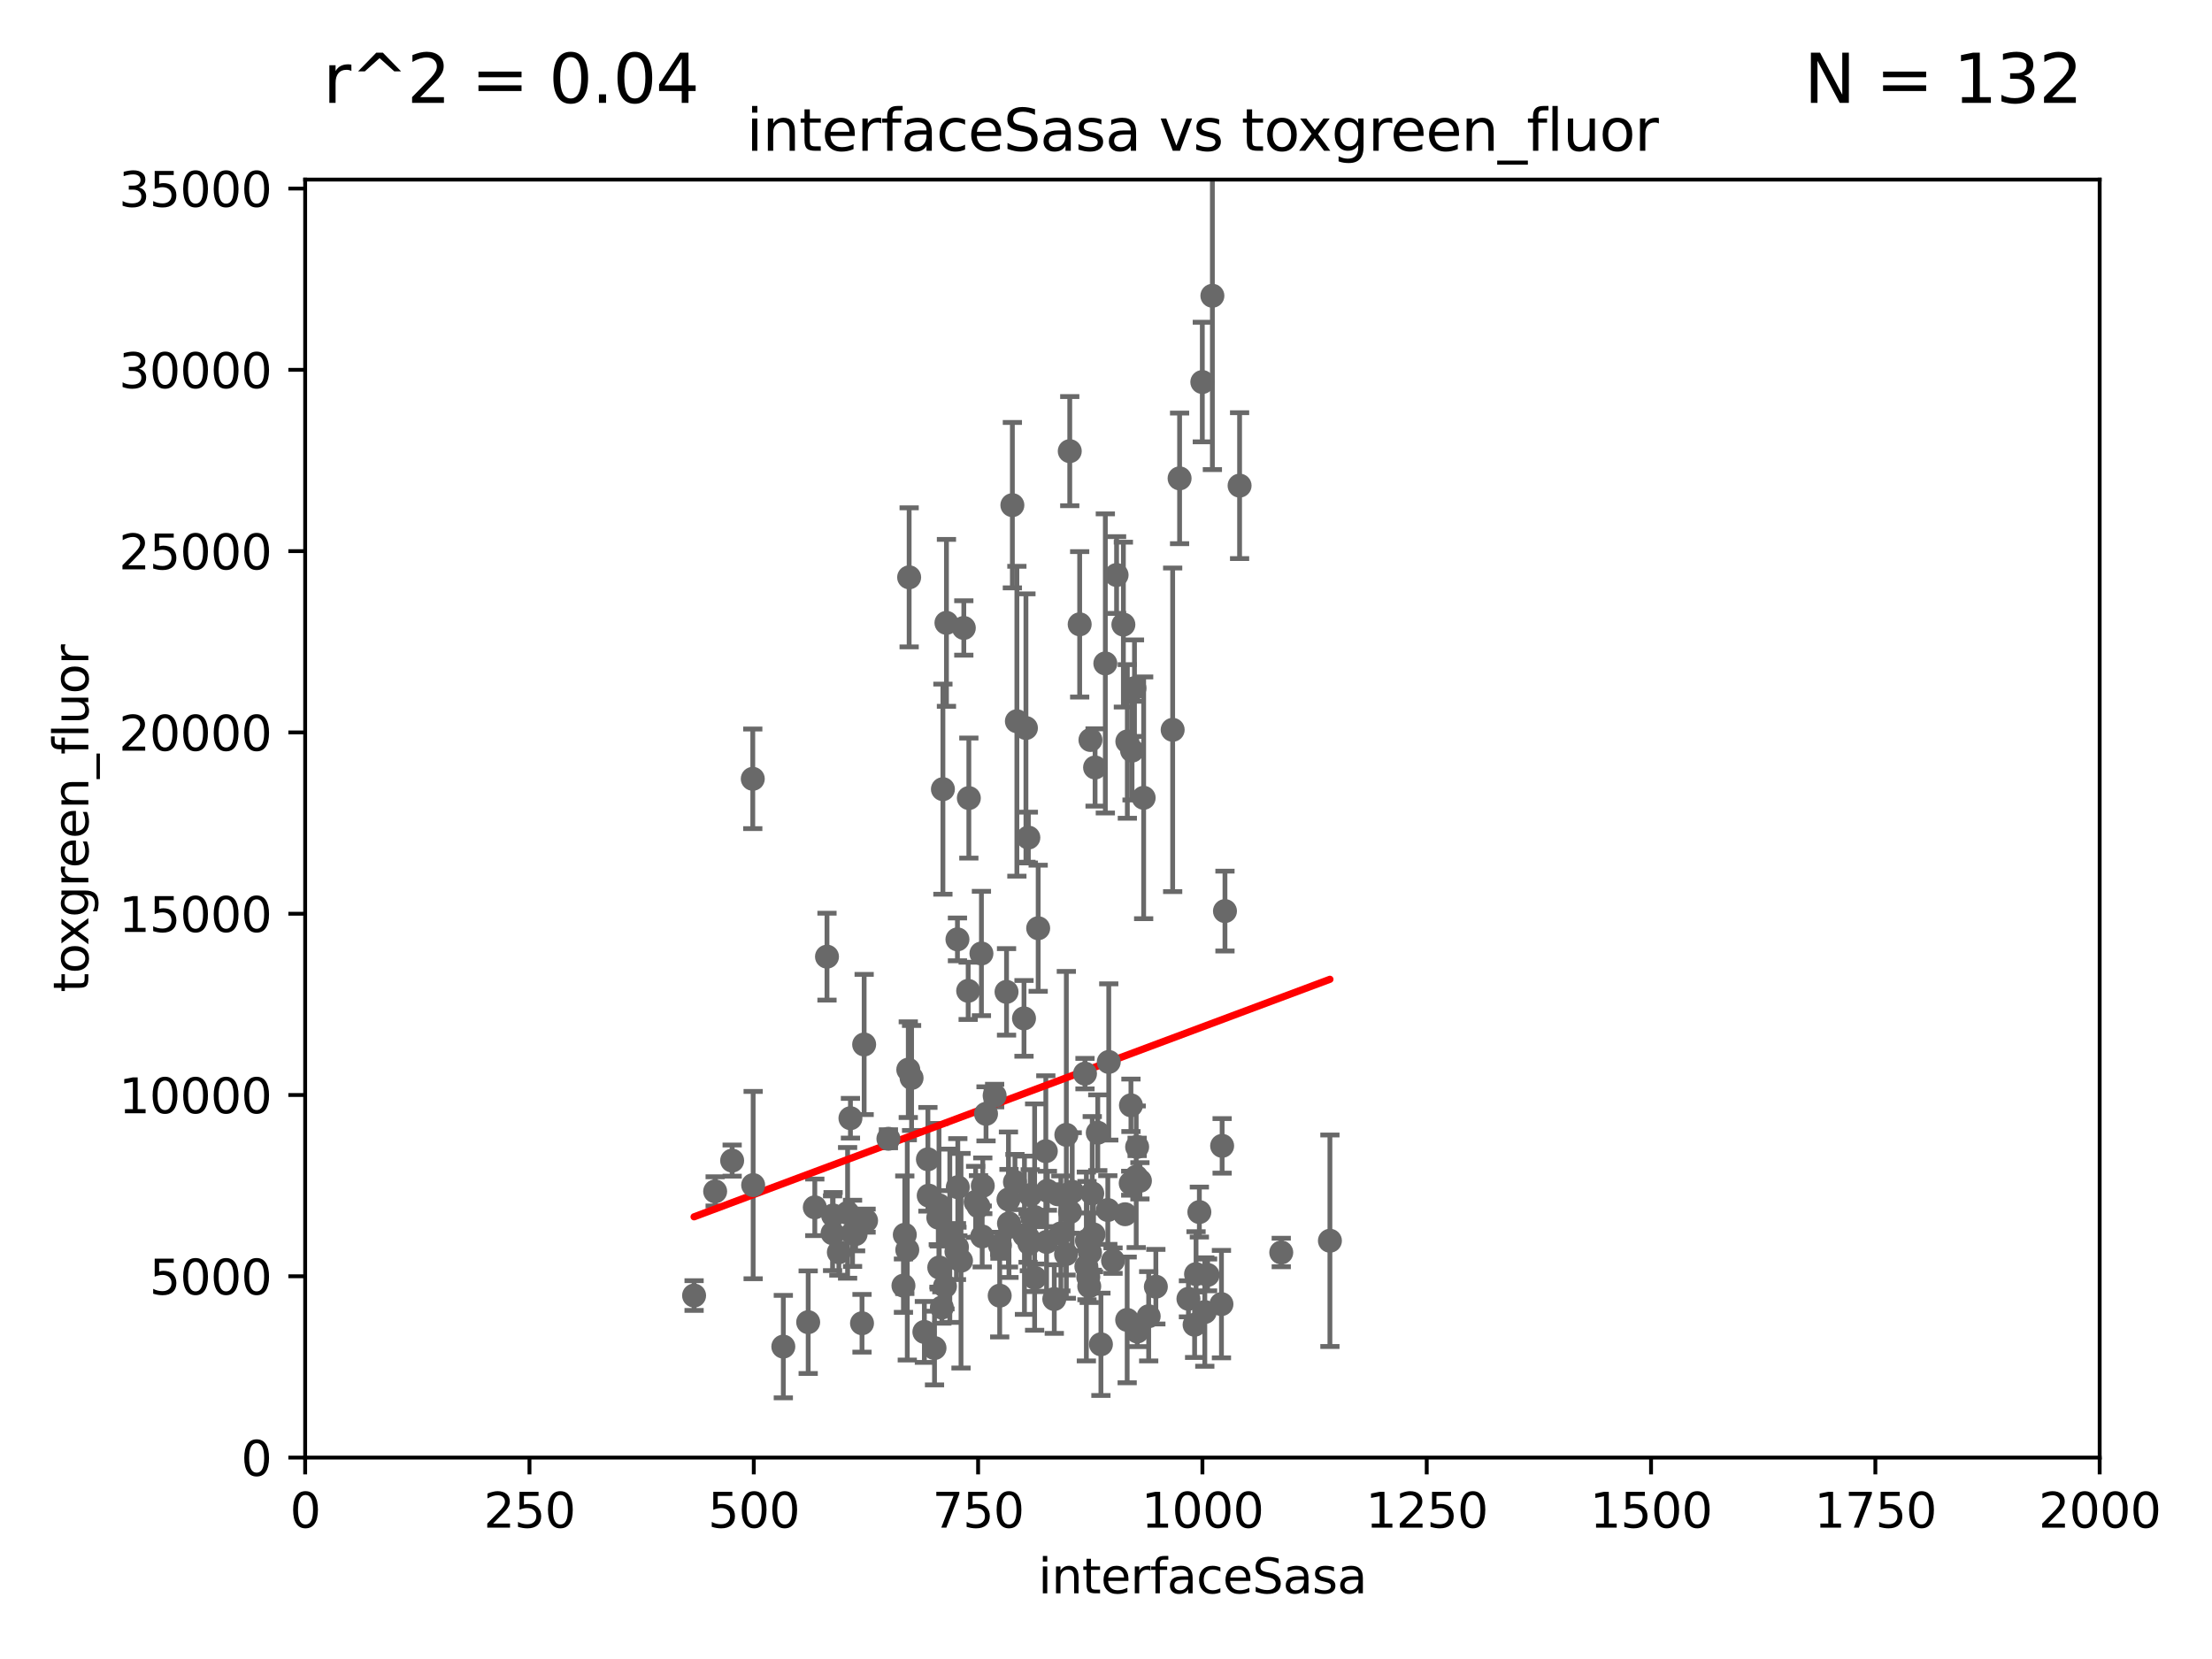 <?xml version="1.0" encoding="utf-8" standalone="no"?>
<!DOCTYPE svg PUBLIC "-//W3C//DTD SVG 1.1//EN"
  "http://www.w3.org/Graphics/SVG/1.1/DTD/svg11.dtd">
<svg xmlns:xlink="http://www.w3.org/1999/xlink" width="460.8pt" height="345.6pt" viewBox="0 0 460.8 345.6" xmlns="http://www.w3.org/2000/svg" version="1.1">
 <defs>
  <style type="text/css">*{stroke-linejoin: round; stroke-linecap: butt}</style>
 </defs>
 <g id="figure_1">
  <g id="patch_1">
   <path d="M 0 345.6 
L 460.8 345.6 
L 460.8 0 
L 0 0 
z
" style="fill: #ffffff"/>
  </g>
  <g id="axes_1">
   <g id="patch_2">
    <path d="M 63.571 303.64 
L 437.4 303.64 
L 437.4 37.411 
L 63.571 37.411 
z
" style="fill: #ffffff"/>
   </g>
   <g id="PathCollection_1">
    <defs>
     <path id="mdb9f8e0f63" d="M 0 1.118 
C 0.297 1.118 0.581 1 0.791 0.791 
C 1 0.581 1.118 0.297 1.118 0 
C 1.118 -0.297 1 -0.581 0.791 -0.791 
C 0.581 -1 0.297 -1.118 0 -1.118 
C -0.297 -1.118 -0.581 -1 -0.791 -0.791 
C -1 -0.581 -1.118 -0.297 -1.118 0 
C -1.118 0.297 -1 0.581 -0.791 0.791 
C -0.581 1 -0.297 1.118 0 1.118 
z
" style="stroke: #696969"/>
    </defs>
    <g clip-path="url(#p0898694619)">
     <use xlink:href="#mdb9f8e0f63" x="152.52" y="241.774" style="fill: #696969; stroke: #696969"/>
     <use xlink:href="#mdb9f8e0f63" x="213.318" y="212.147" style="fill: #696969; stroke: #696969"/>
     <use xlink:href="#mdb9f8e0f63" x="236.888" y="238.918" style="fill: #696969; stroke: #696969"/>
     <use xlink:href="#mdb9f8e0f63" x="209.68" y="206.625" style="fill: #696969; stroke: #696969"/>
     <use xlink:href="#mdb9f8e0f63" x="235.826" y="156.366" style="fill: #696969; stroke: #696969"/>
     <use xlink:href="#mdb9f8e0f63" x="234.811" y="274.96" style="fill: #696969; stroke: #696969"/>
     <use xlink:href="#mdb9f8e0f63" x="214.434" y="259.044" style="fill: #696969; stroke: #696969"/>
     <use xlink:href="#mdb9f8e0f63" x="204.611" y="257.576" style="fill: #696969; stroke: #696969"/>
     <use xlink:href="#mdb9f8e0f63" x="177.163" y="232.945" style="fill: #696969; stroke: #696969"/>
     <use xlink:href="#mdb9f8e0f63" x="214.615" y="248.962" style="fill: #696969; stroke: #696969"/>
     <use xlink:href="#mdb9f8e0f63" x="227.159" y="154.151" style="fill: #696969; stroke: #696969"/>
     <use xlink:href="#mdb9f8e0f63" x="208.256" y="269.91" style="fill: #696969; stroke: #696969"/>
     <use xlink:href="#mdb9f8e0f63" x="218.192" y="248.058" style="fill: #696969; stroke: #696969"/>
     <use xlink:href="#mdb9f8e0f63" x="254.592" y="238.701" style="fill: #696969; stroke: #696969"/>
     <use xlink:href="#mdb9f8e0f63" x="177.602" y="256.929" style="fill: #696969; stroke: #696969"/>
     <use xlink:href="#mdb9f8e0f63" x="222.138" y="236.409" style="fill: #696969; stroke: #696969"/>
     <use xlink:href="#mdb9f8e0f63" x="239.293" y="274.2" style="fill: #696969; stroke: #696969"/>
     <use xlink:href="#mdb9f8e0f63" x="219.626" y="270.614" style="fill: #696969; stroke: #696969"/>
     <use xlink:href="#mdb9f8e0f63" x="201.688" y="206.41" style="fill: #696969; stroke: #696969"/>
     <use xlink:href="#mdb9f8e0f63" x="180.019" y="217.585" style="fill: #696969; stroke: #696969"/>
     <use xlink:href="#mdb9f8e0f63" x="231.865" y="262.61" style="fill: #696969; stroke: #696969"/>
     <use xlink:href="#mdb9f8e0f63" x="193.469" y="249.07" style="fill: #696969; stroke: #696969"/>
     <use xlink:href="#mdb9f8e0f63" x="227.071" y="260.923" style="fill: #696969; stroke: #696969"/>
     <use xlink:href="#mdb9f8e0f63" x="197.864" y="257.429" style="fill: #696969; stroke: #696969"/>
     <use xlink:href="#mdb9f8e0f63" x="236.691" y="245.14" style="fill: #696969; stroke: #696969"/>
     <use xlink:href="#mdb9f8e0f63" x="180.421" y="254.285" style="fill: #696969; stroke: #696969"/>
     <use xlink:href="#mdb9f8e0f63" x="204.731" y="247.024" style="fill: #696969; stroke: #696969"/>
     <use xlink:href="#mdb9f8e0f63" x="254.45" y="271.671" style="fill: #696969; stroke: #696969"/>
     <use xlink:href="#mdb9f8e0f63" x="189.899" y="224.561" style="fill: #696969; stroke: #696969"/>
     <use xlink:href="#mdb9f8e0f63" x="220.998" y="256.942" style="fill: #696969; stroke: #696969"/>
     <use xlink:href="#mdb9f8e0f63" x="228.686" y="235.968" style="fill: #696969; stroke: #696969"/>
     <use xlink:href="#mdb9f8e0f63" x="213.413" y="257.324" style="fill: #696969; stroke: #696969"/>
     <use xlink:href="#mdb9f8e0f63" x="236.912" y="277.375" style="fill: #696969; stroke: #696969"/>
     <use xlink:href="#mdb9f8e0f63" x="226.91" y="267.964" style="fill: #696969; stroke: #696969"/>
     <use xlink:href="#mdb9f8e0f63" x="196.426" y="164.396" style="fill: #696969; stroke: #696969"/>
     <use xlink:href="#mdb9f8e0f63" x="248.859" y="275.967" style="fill: #696969; stroke: #696969"/>
     <use xlink:href="#mdb9f8e0f63" x="211.835" y="150.246" style="fill: #696969; stroke: #696969"/>
     <use xlink:href="#mdb9f8e0f63" x="203.241" y="250.369" style="fill: #696969; stroke: #696969"/>
     <use xlink:href="#mdb9f8e0f63" x="226.308" y="263.833" style="fill: #696969; stroke: #696969"/>
     <use xlink:href="#mdb9f8e0f63" x="230.779" y="252.069" style="fill: #696969; stroke: #696969"/>
     <use xlink:href="#mdb9f8e0f63" x="229.342" y="280.043" style="fill: #696969; stroke: #696969"/>
     <use xlink:href="#mdb9f8e0f63" x="210.08" y="249.877" style="fill: #696969; stroke: #696969"/>
     <use xlink:href="#mdb9f8e0f63" x="247.573" y="270.567" style="fill: #696969; stroke: #696969"/>
     <use xlink:href="#mdb9f8e0f63" x="220.368" y="248.793" style="fill: #696969; stroke: #696969"/>
     <use xlink:href="#mdb9f8e0f63" x="189.211" y="222.83" style="fill: #696969; stroke: #696969"/>
     <use xlink:href="#mdb9f8e0f63" x="196.206" y="272.382" style="fill: #696969; stroke: #696969"/>
     <use xlink:href="#mdb9f8e0f63" x="249.848" y="252.496" style="fill: #696969; stroke: #696969"/>
     <use xlink:href="#mdb9f8e0f63" x="203.841" y="251.323" style="fill: #696969; stroke: #696969"/>
     <use xlink:href="#mdb9f8e0f63" x="188.486" y="257.219" style="fill: #696969; stroke: #696969"/>
     <use xlink:href="#mdb9f8e0f63" x="223.362" y="248.248" style="fill: #696969; stroke: #696969"/>
     <use xlink:href="#mdb9f8e0f63" x="222.078" y="261.249" style="fill: #696969; stroke: #696969"/>
     <use xlink:href="#mdb9f8e0f63" x="205.407" y="232.035" style="fill: #696969; stroke: #696969"/>
     <use xlink:href="#mdb9f8e0f63" x="222.85" y="93.983" style="fill: #696969; stroke: #696969"/>
     <use xlink:href="#mdb9f8e0f63" x="227.8" y="257.15" style="fill: #696969; stroke: #696969"/>
     <use xlink:href="#mdb9f8e0f63" x="228.125" y="159.878" style="fill: #696969; stroke: #696969"/>
     <use xlink:href="#mdb9f8e0f63" x="244.288" y="152.035" style="fill: #696969; stroke: #696969"/>
     <use xlink:href="#mdb9f8e0f63" x="200.779" y="130.815" style="fill: #696969; stroke: #696969"/>
     <use xlink:href="#mdb9f8e0f63" x="234.375" y="252.947" style="fill: #696969; stroke: #696969"/>
     <use xlink:href="#mdb9f8e0f63" x="195.462" y="253.655" style="fill: #696969; stroke: #696969"/>
     <use xlink:href="#mdb9f8e0f63" x="226.435" y="258.442" style="fill: #696969; stroke: #696969"/>
     <use xlink:href="#mdb9f8e0f63" x="251.562" y="265.591" style="fill: #696969; stroke: #696969"/>
     <use xlink:href="#mdb9f8e0f63" x="255.183" y="189.794" style="fill: #696969; stroke: #696969"/>
     <use xlink:href="#mdb9f8e0f63" x="210.404" y="255.555" style="fill: #696969; stroke: #696969"/>
     <use xlink:href="#mdb9f8e0f63" x="214.224" y="174.48" style="fill: #696969; stroke: #696969"/>
     <use xlink:href="#mdb9f8e0f63" x="195.666" y="264.042" style="fill: #696969; stroke: #696969"/>
     <use xlink:href="#mdb9f8e0f63" x="277.046" y="258.47" style="fill: #696969; stroke: #696969"/>
     <use xlink:href="#mdb9f8e0f63" x="201.828" y="166.253" style="fill: #696969; stroke: #696969"/>
     <use xlink:href="#mdb9f8e0f63" x="235.596" y="230.255" style="fill: #696969; stroke: #696969"/>
     <use xlink:href="#mdb9f8e0f63" x="215.531" y="253.538" style="fill: #696969; stroke: #696969"/>
     <use xlink:href="#mdb9f8e0f63" x="213.721" y="151.66" style="fill: #696969; stroke: #696969"/>
     <use xlink:href="#mdb9f8e0f63" x="230.976" y="221.225" style="fill: #696969; stroke: #696969"/>
     <use xlink:href="#mdb9f8e0f63" x="250.465" y="79.585" style="fill: #696969; stroke: #696969"/>
     <use xlink:href="#mdb9f8e0f63" x="188.204" y="267.827" style="fill: #696969; stroke: #696969"/>
     <use xlink:href="#mdb9f8e0f63" x="235.549" y="246.485" style="fill: #696969; stroke: #696969"/>
     <use xlink:href="#mdb9f8e0f63" x="199.454" y="195.688" style="fill: #696969; stroke: #696969"/>
     <use xlink:href="#mdb9f8e0f63" x="199.351" y="259.793" style="fill: #696969; stroke: #696969"/>
     <use xlink:href="#mdb9f8e0f63" x="234.02" y="130.114" style="fill: #696969; stroke: #696969"/>
     <use xlink:href="#mdb9f8e0f63" x="250.983" y="273.319" style="fill: #696969; stroke: #696969"/>
     <use xlink:href="#mdb9f8e0f63" x="196.854" y="267.952" style="fill: #696969; stroke: #696969"/>
     <use xlink:href="#mdb9f8e0f63" x="156.896" y="246.873" style="fill: #696969; stroke: #696969"/>
     <use xlink:href="#mdb9f8e0f63" x="199.529" y="247.319" style="fill: #696969; stroke: #696969"/>
     <use xlink:href="#mdb9f8e0f63" x="230.261" y="138.203" style="fill: #696969; stroke: #696969"/>
     <use xlink:href="#mdb9f8e0f63" x="252.562" y="61.614" style="fill: #696969; stroke: #696969"/>
     <use xlink:href="#mdb9f8e0f63" x="211.432" y="246.235" style="fill: #696969; stroke: #696969"/>
     <use xlink:href="#mdb9f8e0f63" x="217.863" y="239.815" style="fill: #696969; stroke: #696969"/>
     <use xlink:href="#mdb9f8e0f63" x="218.019" y="258.72" style="fill: #696969; stroke: #696969"/>
     <use xlink:href="#mdb9f8e0f63" x="189.004" y="260.378" style="fill: #696969; stroke: #696969"/>
     <use xlink:href="#mdb9f8e0f63" x="236.334" y="143.358" style="fill: #696969; stroke: #696969"/>
     <use xlink:href="#mdb9f8e0f63" x="178.239" y="257.081" style="fill: #696969; stroke: #696969"/>
     <use xlink:href="#mdb9f8e0f63" x="215.577" y="266.19" style="fill: #696969; stroke: #696969"/>
     <use xlink:href="#mdb9f8e0f63" x="192.565" y="277.466" style="fill: #696969; stroke: #696969"/>
     <use xlink:href="#mdb9f8e0f63" x="222.903" y="252.494" style="fill: #696969; stroke: #696969"/>
     <use xlink:href="#mdb9f8e0f63" x="249.159" y="265.426" style="fill: #696969; stroke: #696969"/>
     <use xlink:href="#mdb9f8e0f63" x="176.57" y="252.663" style="fill: #696969; stroke: #696969"/>
     <use xlink:href="#mdb9f8e0f63" x="173.55" y="253.198" style="fill: #696969; stroke: #696969"/>
     <use xlink:href="#mdb9f8e0f63" x="174.75" y="260.87" style="fill: #696969; stroke: #696969"/>
     <use xlink:href="#mdb9f8e0f63" x="208.303" y="259.408" style="fill: #696969; stroke: #696969"/>
     <use xlink:href="#mdb9f8e0f63" x="258.229" y="101.166" style="fill: #696969; stroke: #696969"/>
     <use xlink:href="#mdb9f8e0f63" x="144.591" y="269.887" style="fill: #696969; stroke: #696969"/>
     <use xlink:href="#mdb9f8e0f63" x="148.98" y="248.188" style="fill: #696969; stroke: #696969"/>
     <use xlink:href="#mdb9f8e0f63" x="168.359" y="275.435" style="fill: #696969; stroke: #696969"/>
     <use xlink:href="#mdb9f8e0f63" x="156.817" y="162.243" style="fill: #696969; stroke: #696969"/>
     <use xlink:href="#mdb9f8e0f63" x="214.168" y="257.865" style="fill: #696969; stroke: #696969"/>
     <use xlink:href="#mdb9f8e0f63" x="195.608" y="251.081" style="fill: #696969; stroke: #696969"/>
     <use xlink:href="#mdb9f8e0f63" x="179.572" y="275.661" style="fill: #696969; stroke: #696969"/>
     <use xlink:href="#mdb9f8e0f63" x="210.189" y="254.86" style="fill: #696969; stroke: #696969"/>
     <use xlink:href="#mdb9f8e0f63" x="207.202" y="228.234" style="fill: #696969; stroke: #696969"/>
     <use xlink:href="#mdb9f8e0f63" x="200.196" y="262.632" style="fill: #696969; stroke: #696969"/>
     <use xlink:href="#mdb9f8e0f63" x="227.536" y="248.602" style="fill: #696969; stroke: #696969"/>
     <use xlink:href="#mdb9f8e0f63" x="210.895" y="105.234" style="fill: #696969; stroke: #696969"/>
     <use xlink:href="#mdb9f8e0f63" x="185.073" y="237.227" style="fill: #696969; stroke: #696969"/>
     <use xlink:href="#mdb9f8e0f63" x="216.271" y="193.367" style="fill: #696969; stroke: #696969"/>
     <use xlink:href="#mdb9f8e0f63" x="197.163" y="129.752" style="fill: #696969; stroke: #696969"/>
     <use xlink:href="#mdb9f8e0f63" x="169.74" y="251.509" style="fill: #696969; stroke: #696969"/>
     <use xlink:href="#mdb9f8e0f63" x="238.245" y="166.197" style="fill: #696969; stroke: #696969"/>
     <use xlink:href="#mdb9f8e0f63" x="226.708" y="266.021" style="fill: #696969; stroke: #696969"/>
     <use xlink:href="#mdb9f8e0f63" x="234.846" y="154.457" style="fill: #696969; stroke: #696969"/>
     <use xlink:href="#mdb9f8e0f63" x="189.391" y="120.269" style="fill: #696969; stroke: #696969"/>
     <use xlink:href="#mdb9f8e0f63" x="172.277" y="199.288" style="fill: #696969; stroke: #696969"/>
     <use xlink:href="#mdb9f8e0f63" x="194.677" y="280.823" style="fill: #696969; stroke: #696969"/>
     <use xlink:href="#mdb9f8e0f63" x="199.245" y="260.724" style="fill: #696969; stroke: #696969"/>
     <use xlink:href="#mdb9f8e0f63" x="173.441" y="256.909" style="fill: #696969; stroke: #696969"/>
     <use xlink:href="#mdb9f8e0f63" x="204.449" y="198.628" style="fill: #696969; stroke: #696969"/>
     <use xlink:href="#mdb9f8e0f63" x="163.18" y="280.523" style="fill: #696969; stroke: #696969"/>
     <use xlink:href="#mdb9f8e0f63" x="266.908" y="260.914" style="fill: #696969; stroke: #696969"/>
     <use xlink:href="#mdb9f8e0f63" x="245.731" y="99.654" style="fill: #696969; stroke: #696969"/>
     <use xlink:href="#mdb9f8e0f63" x="232.604" y="119.786" style="fill: #696969; stroke: #696969"/>
     <use xlink:href="#mdb9f8e0f63" x="240.785" y="268.043" style="fill: #696969; stroke: #696969"/>
     <use xlink:href="#mdb9f8e0f63" x="193.301" y="241.505" style="fill: #696969; stroke: #696969"/>
     <use xlink:href="#mdb9f8e0f63" x="237.467" y="245.982" style="fill: #696969; stroke: #696969"/>
     <use xlink:href="#mdb9f8e0f63" x="224.916" y="130.059" style="fill: #696969; stroke: #696969"/>
     <use xlink:href="#mdb9f8e0f63" x="226.024" y="223.658" style="fill: #696969; stroke: #696969"/>
    </g>
   </g>
   <g id="matplotlib.axis_1">
    <g id="xtick_1">
     <g id="line2d_1">
      <defs>
       <path id="m848a369e5a" d="M 0 0 
L 0 3.5 
" style="stroke: #000000; stroke-width: 0.8"/>
      </defs>
      <g>
       <use xlink:href="#m848a369e5a" x="63.571" y="303.64" style="stroke: #000000; stroke-width: 0.8"/>
      </g>
     </g>
     <g id="text_1">
      <!-- 0 -->
      <g transform="translate(60.39 318.238)scale(0.1 -0.1)">
       <defs>
        <path id="DejaVuSans-30" d="M 2034 4250 
Q 1547 4250 1301 3770 
Q 1056 3291 1056 2328 
Q 1056 1369 1301 889 
Q 1547 409 2034 409 
Q 2525 409 2770 889 
Q 3016 1369 3016 2328 
Q 3016 3291 2770 3770 
Q 2525 4250 2034 4250 
z
M 2034 4750 
Q 2819 4750 3233 4129 
Q 3647 3509 3647 2328 
Q 3647 1150 3233 529 
Q 2819 -91 2034 -91 
Q 1250 -91 836 529 
Q 422 1150 422 2328 
Q 422 3509 836 4129 
Q 1250 4750 2034 4750 
z
" transform="scale(0.016)"/>
       </defs>
       <use xlink:href="#DejaVuSans-30"/>
      </g>
     </g>
    </g>
    <g id="xtick_2">
     <g id="line2d_2">
      <g>
       <use xlink:href="#m848a369e5a" x="110.3" y="303.64" style="stroke: #000000; stroke-width: 0.8"/>
      </g>
     </g>
     <g id="text_2">
      <!-- 250 -->
      <g transform="translate(100.756 318.238)scale(0.1 -0.1)">
       <defs>
        <path id="DejaVuSans-32" d="M 1228 531 
L 3431 531 
L 3431 0 
L 469 0 
L 469 531 
Q 828 903 1448 1529 
Q 2069 2156 2228 2338 
Q 2531 2678 2651 2914 
Q 2772 3150 2772 3378 
Q 2772 3750 2511 3984 
Q 2250 4219 1831 4219 
Q 1534 4219 1204 4116 
Q 875 4013 500 3803 
L 500 4441 
Q 881 4594 1212 4672 
Q 1544 4750 1819 4750 
Q 2544 4750 2975 4387 
Q 3406 4025 3406 3419 
Q 3406 3131 3298 2873 
Q 3191 2616 2906 2266 
Q 2828 2175 2409 1742 
Q 1991 1309 1228 531 
z
" transform="scale(0.016)"/>
        <path id="DejaVuSans-35" d="M 691 4666 
L 3169 4666 
L 3169 4134 
L 1269 4134 
L 1269 2991 
Q 1406 3038 1543 3061 
Q 1681 3084 1819 3084 
Q 2600 3084 3056 2656 
Q 3513 2228 3513 1497 
Q 3513 744 3044 326 
Q 2575 -91 1722 -91 
Q 1428 -91 1123 -41 
Q 819 9 494 109 
L 494 744 
Q 775 591 1075 516 
Q 1375 441 1709 441 
Q 2250 441 2565 725 
Q 2881 1009 2881 1497 
Q 2881 1984 2565 2268 
Q 2250 2553 1709 2553 
Q 1456 2553 1204 2497 
Q 953 2441 691 2322 
L 691 4666 
z
" transform="scale(0.016)"/>
       </defs>
       <use xlink:href="#DejaVuSans-32"/>
       <use xlink:href="#DejaVuSans-35" x="63.623"/>
       <use xlink:href="#DejaVuSans-30" x="127.246"/>
      </g>
     </g>
    </g>
    <g id="xtick_3">
     <g id="line2d_3">
      <g>
       <use xlink:href="#m848a369e5a" x="157.028" y="303.64" style="stroke: #000000; stroke-width: 0.8"/>
      </g>
     </g>
     <g id="text_3">
      <!-- 500 -->
      <g transform="translate(147.485 318.238)scale(0.1 -0.1)">
       <use xlink:href="#DejaVuSans-35"/>
       <use xlink:href="#DejaVuSans-30" x="63.623"/>
       <use xlink:href="#DejaVuSans-30" x="127.246"/>
      </g>
     </g>
    </g>
    <g id="xtick_4">
     <g id="line2d_4">
      <g>
       <use xlink:href="#m848a369e5a" x="203.757" y="303.64" style="stroke: #000000; stroke-width: 0.8"/>
      </g>
     </g>
     <g id="text_4">
      <!-- 750 -->
      <g transform="translate(194.213 318.238)scale(0.1 -0.1)">
       <defs>
        <path id="DejaVuSans-37" d="M 525 4666 
L 3525 4666 
L 3525 4397 
L 1831 0 
L 1172 0 
L 2766 4134 
L 525 4134 
L 525 4666 
z
" transform="scale(0.016)"/>
       </defs>
       <use xlink:href="#DejaVuSans-37"/>
       <use xlink:href="#DejaVuSans-35" x="63.623"/>
       <use xlink:href="#DejaVuSans-30" x="127.246"/>
      </g>
     </g>
    </g>
    <g id="xtick_5">
     <g id="line2d_5">
      <g>
       <use xlink:href="#m848a369e5a" x="250.486" y="303.64" style="stroke: #000000; stroke-width: 0.8"/>
      </g>
     </g>
     <g id="text_5">
      <!-- 1000 -->
      <g transform="translate(237.761 318.238)scale(0.1 -0.1)">
       <defs>
        <path id="DejaVuSans-31" d="M 794 531 
L 1825 531 
L 1825 4091 
L 703 3866 
L 703 4441 
L 1819 4666 
L 2450 4666 
L 2450 531 
L 3481 531 
L 3481 0 
L 794 0 
L 794 531 
z
" transform="scale(0.016)"/>
       </defs>
       <use xlink:href="#DejaVuSans-31"/>
       <use xlink:href="#DejaVuSans-30" x="63.623"/>
       <use xlink:href="#DejaVuSans-30" x="127.246"/>
       <use xlink:href="#DejaVuSans-30" x="190.869"/>
      </g>
     </g>
    </g>
    <g id="xtick_6">
     <g id="line2d_6">
      <g>
       <use xlink:href="#m848a369e5a" x="297.214" y="303.64" style="stroke: #000000; stroke-width: 0.8"/>
      </g>
     </g>
     <g id="text_6">
      <!-- 1250 -->
      <g transform="translate(284.489 318.238)scale(0.1 -0.1)">
       <use xlink:href="#DejaVuSans-31"/>
       <use xlink:href="#DejaVuSans-32" x="63.623"/>
       <use xlink:href="#DejaVuSans-35" x="127.246"/>
       <use xlink:href="#DejaVuSans-30" x="190.869"/>
      </g>
     </g>
    </g>
    <g id="xtick_7">
     <g id="line2d_7">
      <g>
       <use xlink:href="#m848a369e5a" x="343.943" y="303.64" style="stroke: #000000; stroke-width: 0.8"/>
      </g>
     </g>
     <g id="text_7">
      <!-- 1500 -->
      <g transform="translate(331.218 318.238)scale(0.1 -0.1)">
       <use xlink:href="#DejaVuSans-31"/>
       <use xlink:href="#DejaVuSans-35" x="63.623"/>
       <use xlink:href="#DejaVuSans-30" x="127.246"/>
       <use xlink:href="#DejaVuSans-30" x="190.869"/>
      </g>
     </g>
    </g>
    <g id="xtick_8">
     <g id="line2d_8">
      <g>
       <use xlink:href="#m848a369e5a" x="390.671" y="303.64" style="stroke: #000000; stroke-width: 0.8"/>
      </g>
     </g>
     <g id="text_8">
      <!-- 1750 -->
      <g transform="translate(377.946 318.238)scale(0.1 -0.1)">
       <use xlink:href="#DejaVuSans-31"/>
       <use xlink:href="#DejaVuSans-37" x="63.623"/>
       <use xlink:href="#DejaVuSans-35" x="127.246"/>
       <use xlink:href="#DejaVuSans-30" x="190.869"/>
      </g>
     </g>
    </g>
    <g id="xtick_9">
     <g id="line2d_9">
      <g>
       <use xlink:href="#m848a369e5a" x="437.4" y="303.64" style="stroke: #000000; stroke-width: 0.8"/>
      </g>
     </g>
     <g id="text_9">
      <!-- 2000 -->
      <g transform="translate(424.675 318.238)scale(0.1 -0.1)">
       <use xlink:href="#DejaVuSans-32"/>
       <use xlink:href="#DejaVuSans-30" x="63.623"/>
       <use xlink:href="#DejaVuSans-30" x="127.246"/>
       <use xlink:href="#DejaVuSans-30" x="190.869"/>
      </g>
     </g>
    </g>
    <g id="text_10">
     <!-- interfaceSasa -->
     <g transform="translate(216.279 331.917)scale(0.1 -0.1)">
      <defs>
       <path id="DejaVuSans-69" d="M 603 3500 
L 1178 3500 
L 1178 0 
L 603 0 
L 603 3500 
z
M 603 4863 
L 1178 4863 
L 1178 4134 
L 603 4134 
L 603 4863 
z
" transform="scale(0.016)"/>
       <path id="DejaVuSans-6e" d="M 3513 2113 
L 3513 0 
L 2938 0 
L 2938 2094 
Q 2938 2591 2744 2837 
Q 2550 3084 2163 3084 
Q 1697 3084 1428 2787 
Q 1159 2491 1159 1978 
L 1159 0 
L 581 0 
L 581 3500 
L 1159 3500 
L 1159 2956 
Q 1366 3272 1645 3428 
Q 1925 3584 2291 3584 
Q 2894 3584 3203 3211 
Q 3513 2838 3513 2113 
z
" transform="scale(0.016)"/>
       <path id="DejaVuSans-74" d="M 1172 4494 
L 1172 3500 
L 2356 3500 
L 2356 3053 
L 1172 3053 
L 1172 1153 
Q 1172 725 1289 603 
Q 1406 481 1766 481 
L 2356 481 
L 2356 0 
L 1766 0 
Q 1100 0 847 248 
Q 594 497 594 1153 
L 594 3053 
L 172 3053 
L 172 3500 
L 594 3500 
L 594 4494 
L 1172 4494 
z
" transform="scale(0.016)"/>
       <path id="DejaVuSans-65" d="M 3597 1894 
L 3597 1613 
L 953 1613 
Q 991 1019 1311 708 
Q 1631 397 2203 397 
Q 2534 397 2845 478 
Q 3156 559 3463 722 
L 3463 178 
Q 3153 47 2828 -22 
Q 2503 -91 2169 -91 
Q 1331 -91 842 396 
Q 353 884 353 1716 
Q 353 2575 817 3079 
Q 1281 3584 2069 3584 
Q 2775 3584 3186 3129 
Q 3597 2675 3597 1894 
z
M 3022 2063 
Q 3016 2534 2758 2815 
Q 2500 3097 2075 3097 
Q 1594 3097 1305 2825 
Q 1016 2553 972 2059 
L 3022 2063 
z
" transform="scale(0.016)"/>
       <path id="DejaVuSans-72" d="M 2631 2963 
Q 2534 3019 2420 3045 
Q 2306 3072 2169 3072 
Q 1681 3072 1420 2755 
Q 1159 2438 1159 1844 
L 1159 0 
L 581 0 
L 581 3500 
L 1159 3500 
L 1159 2956 
Q 1341 3275 1631 3429 
Q 1922 3584 2338 3584 
Q 2397 3584 2469 3576 
Q 2541 3569 2628 3553 
L 2631 2963 
z
" transform="scale(0.016)"/>
       <path id="DejaVuSans-66" d="M 2375 4863 
L 2375 4384 
L 1825 4384 
Q 1516 4384 1395 4259 
Q 1275 4134 1275 3809 
L 1275 3500 
L 2222 3500 
L 2222 3053 
L 1275 3053 
L 1275 0 
L 697 0 
L 697 3053 
L 147 3053 
L 147 3500 
L 697 3500 
L 697 3744 
Q 697 4328 969 4595 
Q 1241 4863 1831 4863 
L 2375 4863 
z
" transform="scale(0.016)"/>
       <path id="DejaVuSans-61" d="M 2194 1759 
Q 1497 1759 1228 1600 
Q 959 1441 959 1056 
Q 959 750 1161 570 
Q 1363 391 1709 391 
Q 2188 391 2477 730 
Q 2766 1069 2766 1631 
L 2766 1759 
L 2194 1759 
z
M 3341 1997 
L 3341 0 
L 2766 0 
L 2766 531 
Q 2569 213 2275 61 
Q 1981 -91 1556 -91 
Q 1019 -91 701 211 
Q 384 513 384 1019 
Q 384 1609 779 1909 
Q 1175 2209 1959 2209 
L 2766 2209 
L 2766 2266 
Q 2766 2663 2505 2880 
Q 2244 3097 1772 3097 
Q 1472 3097 1187 3025 
Q 903 2953 641 2809 
L 641 3341 
Q 956 3463 1253 3523 
Q 1550 3584 1831 3584 
Q 2591 3584 2966 3190 
Q 3341 2797 3341 1997 
z
" transform="scale(0.016)"/>
       <path id="DejaVuSans-63" d="M 3122 3366 
L 3122 2828 
Q 2878 2963 2633 3030 
Q 2388 3097 2138 3097 
Q 1578 3097 1268 2742 
Q 959 2388 959 1747 
Q 959 1106 1268 751 
Q 1578 397 2138 397 
Q 2388 397 2633 464 
Q 2878 531 3122 666 
L 3122 134 
Q 2881 22 2623 -34 
Q 2366 -91 2075 -91 
Q 1284 -91 818 406 
Q 353 903 353 1747 
Q 353 2603 823 3093 
Q 1294 3584 2113 3584 
Q 2378 3584 2631 3529 
Q 2884 3475 3122 3366 
z
" transform="scale(0.016)"/>
       <path id="DejaVuSans-53" d="M 3425 4513 
L 3425 3897 
Q 3066 4069 2747 4153 
Q 2428 4238 2131 4238 
Q 1616 4238 1336 4038 
Q 1056 3838 1056 3469 
Q 1056 3159 1242 3001 
Q 1428 2844 1947 2747 
L 2328 2669 
Q 3034 2534 3370 2195 
Q 3706 1856 3706 1288 
Q 3706 609 3251 259 
Q 2797 -91 1919 -91 
Q 1588 -91 1214 -16 
Q 841 59 441 206 
L 441 856 
Q 825 641 1194 531 
Q 1563 422 1919 422 
Q 2459 422 2753 634 
Q 3047 847 3047 1241 
Q 3047 1584 2836 1778 
Q 2625 1972 2144 2069 
L 1759 2144 
Q 1053 2284 737 2584 
Q 422 2884 422 3419 
Q 422 4038 858 4394 
Q 1294 4750 2059 4750 
Q 2388 4750 2728 4690 
Q 3069 4631 3425 4513 
z
" transform="scale(0.016)"/>
       <path id="DejaVuSans-73" d="M 2834 3397 
L 2834 2853 
Q 2591 2978 2328 3040 
Q 2066 3103 1784 3103 
Q 1356 3103 1142 2972 
Q 928 2841 928 2578 
Q 928 2378 1081 2264 
Q 1234 2150 1697 2047 
L 1894 2003 
Q 2506 1872 2764 1633 
Q 3022 1394 3022 966 
Q 3022 478 2636 193 
Q 2250 -91 1575 -91 
Q 1294 -91 989 -36 
Q 684 19 347 128 
L 347 722 
Q 666 556 975 473 
Q 1284 391 1588 391 
Q 1994 391 2212 530 
Q 2431 669 2431 922 
Q 2431 1156 2273 1281 
Q 2116 1406 1581 1522 
L 1381 1569 
Q 847 1681 609 1914 
Q 372 2147 372 2553 
Q 372 3047 722 3315 
Q 1072 3584 1716 3584 
Q 2034 3584 2315 3537 
Q 2597 3491 2834 3397 
z
" transform="scale(0.016)"/>
      </defs>
      <use xlink:href="#DejaVuSans-69"/>
      <use xlink:href="#DejaVuSans-6e" x="27.783"/>
      <use xlink:href="#DejaVuSans-74" x="91.162"/>
      <use xlink:href="#DejaVuSans-65" x="130.371"/>
      <use xlink:href="#DejaVuSans-72" x="191.895"/>
      <use xlink:href="#DejaVuSans-66" x="233.008"/>
      <use xlink:href="#DejaVuSans-61" x="268.213"/>
      <use xlink:href="#DejaVuSans-63" x="329.492"/>
      <use xlink:href="#DejaVuSans-65" x="384.473"/>
      <use xlink:href="#DejaVuSans-53" x="445.996"/>
      <use xlink:href="#DejaVuSans-61" x="509.473"/>
      <use xlink:href="#DejaVuSans-73" x="570.752"/>
      <use xlink:href="#DejaVuSans-61" x="622.852"/>
     </g>
    </g>
   </g>
   <g id="matplotlib.axis_2">
    <g id="ytick_1">
     <g id="line2d_10">
      <defs>
       <path id="mdb93271a0f" d="M 0 0 
L -3.5 0 
" style="stroke: #000000; stroke-width: 0.8"/>
      </defs>
      <g>
       <use xlink:href="#mdb93271a0f" x="63.571" y="303.64" style="stroke: #000000; stroke-width: 0.8"/>
      </g>
     </g>
     <g id="text_11">
      <!-- 0 -->
      <g transform="translate(50.209 307.439)scale(0.1 -0.1)">
       <use xlink:href="#DejaVuSans-30"/>
      </g>
     </g>
    </g>
    <g id="ytick_2">
     <g id="line2d_11">
      <g>
       <use xlink:href="#mdb93271a0f" x="63.571" y="265.874" style="stroke: #000000; stroke-width: 0.8"/>
      </g>
     </g>
     <g id="text_12">
      <!-- 5000 -->
      <g transform="translate(31.121 269.673)scale(0.1 -0.1)">
       <use xlink:href="#DejaVuSans-35"/>
       <use xlink:href="#DejaVuSans-30" x="63.623"/>
       <use xlink:href="#DejaVuSans-30" x="127.246"/>
       <use xlink:href="#DejaVuSans-30" x="190.869"/>
      </g>
     </g>
    </g>
    <g id="ytick_3">
     <g id="line2d_12">
      <g>
       <use xlink:href="#mdb93271a0f" x="63.571" y="228.108" style="stroke: #000000; stroke-width: 0.8"/>
      </g>
     </g>
     <g id="text_13">
      <!-- 10000 -->
      <g transform="translate(24.759 231.907)scale(0.1 -0.1)">
       <use xlink:href="#DejaVuSans-31"/>
       <use xlink:href="#DejaVuSans-30" x="63.623"/>
       <use xlink:href="#DejaVuSans-30" x="127.246"/>
       <use xlink:href="#DejaVuSans-30" x="190.869"/>
       <use xlink:href="#DejaVuSans-30" x="254.492"/>
      </g>
     </g>
    </g>
    <g id="ytick_4">
     <g id="line2d_13">
      <g>
       <use xlink:href="#mdb93271a0f" x="63.571" y="190.342" style="stroke: #000000; stroke-width: 0.8"/>
      </g>
     </g>
     <g id="text_14">
      <!-- 15000 -->
      <g transform="translate(24.759 194.141)scale(0.1 -0.1)">
       <use xlink:href="#DejaVuSans-31"/>
       <use xlink:href="#DejaVuSans-35" x="63.623"/>
       <use xlink:href="#DejaVuSans-30" x="127.246"/>
       <use xlink:href="#DejaVuSans-30" x="190.869"/>
       <use xlink:href="#DejaVuSans-30" x="254.492"/>
      </g>
     </g>
    </g>
    <g id="ytick_5">
     <g id="line2d_14">
      <g>
       <use xlink:href="#mdb93271a0f" x="63.571" y="152.576" style="stroke: #000000; stroke-width: 0.8"/>
      </g>
     </g>
     <g id="text_15">
      <!-- 20000 -->
      <g transform="translate(24.759 156.375)scale(0.1 -0.1)">
       <use xlink:href="#DejaVuSans-32"/>
       <use xlink:href="#DejaVuSans-30" x="63.623"/>
       <use xlink:href="#DejaVuSans-30" x="127.246"/>
       <use xlink:href="#DejaVuSans-30" x="190.869"/>
       <use xlink:href="#DejaVuSans-30" x="254.492"/>
      </g>
     </g>
    </g>
    <g id="ytick_6">
     <g id="line2d_15">
      <g>
       <use xlink:href="#mdb93271a0f" x="63.571" y="114.81" style="stroke: #000000; stroke-width: 0.8"/>
      </g>
     </g>
     <g id="text_16">
      <!-- 25000 -->
      <g transform="translate(24.759 118.609)scale(0.1 -0.1)">
       <use xlink:href="#DejaVuSans-32"/>
       <use xlink:href="#DejaVuSans-35" x="63.623"/>
       <use xlink:href="#DejaVuSans-30" x="127.246"/>
       <use xlink:href="#DejaVuSans-30" x="190.869"/>
       <use xlink:href="#DejaVuSans-30" x="254.492"/>
      </g>
     </g>
    </g>
    <g id="ytick_7">
     <g id="line2d_16">
      <g>
       <use xlink:href="#mdb93271a0f" x="63.571" y="77.044" style="stroke: #000000; stroke-width: 0.8"/>
      </g>
     </g>
     <g id="text_17">
      <!-- 30000 -->
      <g transform="translate(24.759 80.844)scale(0.1 -0.1)">
       <defs>
        <path id="DejaVuSans-33" d="M 2597 2516 
Q 3050 2419 3304 2112 
Q 3559 1806 3559 1356 
Q 3559 666 3084 287 
Q 2609 -91 1734 -91 
Q 1441 -91 1130 -33 
Q 819 25 488 141 
L 488 750 
Q 750 597 1062 519 
Q 1375 441 1716 441 
Q 2309 441 2620 675 
Q 2931 909 2931 1356 
Q 2931 1769 2642 2001 
Q 2353 2234 1838 2234 
L 1294 2234 
L 1294 2753 
L 1863 2753 
Q 2328 2753 2575 2939 
Q 2822 3125 2822 3475 
Q 2822 3834 2567 4026 
Q 2313 4219 1838 4219 
Q 1578 4219 1281 4162 
Q 984 4106 628 3988 
L 628 4550 
Q 988 4650 1302 4700 
Q 1616 4750 1894 4750 
Q 2613 4750 3031 4423 
Q 3450 4097 3450 3541 
Q 3450 3153 3228 2886 
Q 3006 2619 2597 2516 
z
" transform="scale(0.016)"/>
       </defs>
       <use xlink:href="#DejaVuSans-33"/>
       <use xlink:href="#DejaVuSans-30" x="63.623"/>
       <use xlink:href="#DejaVuSans-30" x="127.246"/>
       <use xlink:href="#DejaVuSans-30" x="190.869"/>
       <use xlink:href="#DejaVuSans-30" x="254.492"/>
      </g>
     </g>
    </g>
    <g id="ytick_8">
     <g id="line2d_17">
      <g>
       <use xlink:href="#mdb93271a0f" x="63.571" y="39.278" style="stroke: #000000; stroke-width: 0.8"/>
      </g>
     </g>
     <g id="text_18">
      <!-- 35000 -->
      <g transform="translate(24.759 43.078)scale(0.1 -0.1)">
       <use xlink:href="#DejaVuSans-33"/>
       <use xlink:href="#DejaVuSans-35" x="63.623"/>
       <use xlink:href="#DejaVuSans-30" x="127.246"/>
       <use xlink:href="#DejaVuSans-30" x="190.869"/>
       <use xlink:href="#DejaVuSans-30" x="254.492"/>
      </g>
     </g>
    </g>
    <g id="text_19">
     <!-- toxgreen_fluor -->
     <g transform="translate(18.401 206.72)rotate(-90)scale(0.1 -0.1)">
      <defs>
       <path id="DejaVuSans-6f" d="M 1959 3097 
Q 1497 3097 1228 2736 
Q 959 2375 959 1747 
Q 959 1119 1226 758 
Q 1494 397 1959 397 
Q 2419 397 2687 759 
Q 2956 1122 2956 1747 
Q 2956 2369 2687 2733 
Q 2419 3097 1959 3097 
z
M 1959 3584 
Q 2709 3584 3137 3096 
Q 3566 2609 3566 1747 
Q 3566 888 3137 398 
Q 2709 -91 1959 -91 
Q 1206 -91 779 398 
Q 353 888 353 1747 
Q 353 2609 779 3096 
Q 1206 3584 1959 3584 
z
" transform="scale(0.016)"/>
       <path id="DejaVuSans-78" d="M 3513 3500 
L 2247 1797 
L 3578 0 
L 2900 0 
L 1881 1375 
L 863 0 
L 184 0 
L 1544 1831 
L 300 3500 
L 978 3500 
L 1906 2253 
L 2834 3500 
L 3513 3500 
z
" transform="scale(0.016)"/>
       <path id="DejaVuSans-67" d="M 2906 1791 
Q 2906 2416 2648 2759 
Q 2391 3103 1925 3103 
Q 1463 3103 1205 2759 
Q 947 2416 947 1791 
Q 947 1169 1205 825 
Q 1463 481 1925 481 
Q 2391 481 2648 825 
Q 2906 1169 2906 1791 
z
M 3481 434 
Q 3481 -459 3084 -895 
Q 2688 -1331 1869 -1331 
Q 1566 -1331 1297 -1286 
Q 1028 -1241 775 -1147 
L 775 -588 
Q 1028 -725 1275 -790 
Q 1522 -856 1778 -856 
Q 2344 -856 2625 -561 
Q 2906 -266 2906 331 
L 2906 616 
Q 2728 306 2450 153 
Q 2172 0 1784 0 
Q 1141 0 747 490 
Q 353 981 353 1791 
Q 353 2603 747 3093 
Q 1141 3584 1784 3584 
Q 2172 3584 2450 3431 
Q 2728 3278 2906 2969 
L 2906 3500 
L 3481 3500 
L 3481 434 
z
" transform="scale(0.016)"/>
       <path id="DejaVuSans-5f" d="M 3263 -1063 
L 3263 -1509 
L -63 -1509 
L -63 -1063 
L 3263 -1063 
z
" transform="scale(0.016)"/>
       <path id="DejaVuSans-6c" d="M 603 4863 
L 1178 4863 
L 1178 0 
L 603 0 
L 603 4863 
z
" transform="scale(0.016)"/>
       <path id="DejaVuSans-75" d="M 544 1381 
L 544 3500 
L 1119 3500 
L 1119 1403 
Q 1119 906 1312 657 
Q 1506 409 1894 409 
Q 2359 409 2629 706 
Q 2900 1003 2900 1516 
L 2900 3500 
L 3475 3500 
L 3475 0 
L 2900 0 
L 2900 538 
Q 2691 219 2414 64 
Q 2138 -91 1772 -91 
Q 1169 -91 856 284 
Q 544 659 544 1381 
z
M 1991 3584 
L 1991 3584 
z
" transform="scale(0.016)"/>
      </defs>
      <use xlink:href="#DejaVuSans-74"/>
      <use xlink:href="#DejaVuSans-6f" x="39.209"/>
      <use xlink:href="#DejaVuSans-78" x="97.266"/>
      <use xlink:href="#DejaVuSans-67" x="156.445"/>
      <use xlink:href="#DejaVuSans-72" x="219.922"/>
      <use xlink:href="#DejaVuSans-65" x="258.785"/>
      <use xlink:href="#DejaVuSans-65" x="320.309"/>
      <use xlink:href="#DejaVuSans-6e" x="381.832"/>
      <use xlink:href="#DejaVuSans-5f" x="445.211"/>
      <use xlink:href="#DejaVuSans-66" x="495.211"/>
      <use xlink:href="#DejaVuSans-6c" x="530.416"/>
      <use xlink:href="#DejaVuSans-75" x="558.199"/>
      <use xlink:href="#DejaVuSans-6f" x="621.578"/>
      <use xlink:href="#DejaVuSans-72" x="682.76"/>
     </g>
    </g>
   </g>
   <g id="LineCollection_1">
    <path d="M 152.52 245.019 
L 152.52 238.529 
" clip-path="url(#p0898694619)" style="fill: none; stroke: #696969"/>
    <path d="M 213.318 220.035 
L 213.318 204.259 
" clip-path="url(#p0898694619)" style="fill: none; stroke: #696969"/>
    <path d="M 236.888 240.739 
L 236.888 237.098 
" clip-path="url(#p0898694619)" style="fill: none; stroke: #696969"/>
    <path d="M 209.68 215.634 
L 209.68 197.616 
" clip-path="url(#p0898694619)" style="fill: none; stroke: #696969"/>
    <path d="M 235.826 166.65 
L 235.826 146.083 
" clip-path="url(#p0898694619)" style="fill: none; stroke: #696969"/>
    <path d="M 234.811 288.055 
L 234.811 261.864 
" clip-path="url(#p0898694619)" style="fill: none; stroke: #696969"/>
    <path d="M 214.434 264.719 
L 214.434 253.369 
" clip-path="url(#p0898694619)" style="fill: none; stroke: #696969"/>
    <path d="M 204.611 263.925 
L 204.611 251.227 
" clip-path="url(#p0898694619)" style="fill: none; stroke: #696969"/>
    <path d="M 177.163 237.076 
L 177.163 228.814 
" clip-path="url(#p0898694619)" style="fill: none; stroke: #696969"/>
    <path d="M 214.615 254.257 
L 214.615 243.668 
" clip-path="url(#p0898694619)" style="fill: none; stroke: #696969"/>
    <path d="M 227.159 154.667 
L 227.159 153.636 
" clip-path="url(#p0898694619)" style="fill: none; stroke: #696969"/>
    <path d="M 208.256 278.508 
L 208.256 261.312 
" clip-path="url(#p0898694619)" style="fill: none; stroke: #696969"/>
    <path d="M 218.192 252.121 
L 218.192 243.994 
" clip-path="url(#p0898694619)" style="fill: none; stroke: #696969"/>
    <path d="M 254.592 244.383 
L 254.592 233.02 
" clip-path="url(#p0898694619)" style="fill: none; stroke: #696969"/>
    <path d="M 177.602 263.824 
L 177.602 250.034 
" clip-path="url(#p0898694619)" style="fill: none; stroke: #696969"/>
    <path d="M 222.138 270.452 
L 222.138 202.367 
" clip-path="url(#p0898694619)" style="fill: none; stroke: #696969"/>
    <path d="M 239.293 283.501 
L 239.293 264.899 
" clip-path="url(#p0898694619)" style="fill: none; stroke: #696969"/>
    <path d="M 219.626 277.761 
L 219.626 263.467 
" clip-path="url(#p0898694619)" style="fill: none; stroke: #696969"/>
    <path d="M 201.688 212.375 
L 201.688 200.445 
" clip-path="url(#p0898694619)" style="fill: none; stroke: #696969"/>
    <path d="M 180.019 232.191 
L 180.019 202.98 
" clip-path="url(#p0898694619)" style="fill: none; stroke: #696969"/>
    <path d="M 231.865 265.263 
L 231.865 259.956 
" clip-path="url(#p0898694619)" style="fill: none; stroke: #696969"/>
    <path d="M 193.469 249.591 
L 193.469 248.548 
" clip-path="url(#p0898694619)" style="fill: none; stroke: #696969"/>
    <path d="M 227.071 269.164 
L 227.071 252.682 
" clip-path="url(#p0898694619)" style="fill: none; stroke: #696969"/>
    <path d="M 197.864 275.478 
L 197.864 239.381 
" clip-path="url(#p0898694619)" style="fill: none; stroke: #696969"/>
    <path d="M 236.691 259.884 
L 236.691 230.397 
" clip-path="url(#p0898694619)" style="fill: none; stroke: #696969"/>
    <path d="M 180.421 256.694 
L 180.421 251.875 
" clip-path="url(#p0898694619)" style="fill: none; stroke: #696969"/>
    <path d="M 204.731 252.829 
L 204.731 241.22 
" clip-path="url(#p0898694619)" style="fill: none; stroke: #696969"/>
    <path d="M 254.45 282.861 
L 254.45 260.482 
" clip-path="url(#p0898694619)" style="fill: none; stroke: #696969"/>
    <path d="M 189.899 235.496 
L 189.899 213.627 
" clip-path="url(#p0898694619)" style="fill: none; stroke: #696969"/>
    <path d="M 220.998 268.921 
L 220.998 244.964 
" clip-path="url(#p0898694619)" style="fill: none; stroke: #696969"/>
    <path d="M 228.686 243.855 
L 228.686 228.081 
" clip-path="url(#p0898694619)" style="fill: none; stroke: #696969"/>
    <path d="M 213.413 273.81 
L 213.413 240.837 
" clip-path="url(#p0898694619)" style="fill: none; stroke: #696969"/>
    <path d="M 236.912 280.522 
L 236.912 274.227 
" clip-path="url(#p0898694619)" style="fill: none; stroke: #696969"/>
    <path d="M 226.91 271.341 
L 226.91 264.587 
" clip-path="url(#p0898694619)" style="fill: none; stroke: #696969"/>
    <path d="M 196.426 186.281 
L 196.426 142.51 
" clip-path="url(#p0898694619)" style="fill: none; stroke: #696969"/>
    <path d="M 248.859 282.783 
L 248.859 269.152 
" clip-path="url(#p0898694619)" style="fill: none; stroke: #696969"/>
    <path d="M 211.835 182.519 
L 211.835 117.972 
" clip-path="url(#p0898694619)" style="fill: none; stroke: #696969"/>
    <path d="M 203.241 257.768 
L 203.241 242.97 
" clip-path="url(#p0898694619)" style="fill: none; stroke: #696969"/>
    <path d="M 226.308 283.505 
L 226.308 244.161 
" clip-path="url(#p0898694619)" style="fill: none; stroke: #696969"/>
    <path d="M 230.779 259.223 
L 230.779 244.915 
" clip-path="url(#p0898694619)" style="fill: none; stroke: #696969"/>
    <path d="M 229.342 290.703 
L 229.342 269.384 
" clip-path="url(#p0898694619)" style="fill: none; stroke: #696969"/>
    <path d="M 210.08 263.939 
L 210.08 235.814 
" clip-path="url(#p0898694619)" style="fill: none; stroke: #696969"/>
    <path d="M 247.573 274.323 
L 247.573 266.811 
" clip-path="url(#p0898694619)" style="fill: none; stroke: #696969"/>
    <path d="M 220.368 249.487 
L 220.368 248.099 
" clip-path="url(#p0898694619)" style="fill: none; stroke: #696969"/>
    <path d="M 189.211 232.795 
L 189.211 212.864 
" clip-path="url(#p0898694619)" style="fill: none; stroke: #696969"/>
    <path d="M 196.206 275.653 
L 196.206 269.11 
" clip-path="url(#p0898694619)" style="fill: none; stroke: #696969"/>
    <path d="M 249.848 257.701 
L 249.848 247.291 
" clip-path="url(#p0898694619)" style="fill: none; stroke: #696969"/>
    <path d="M 203.841 257.736 
L 203.841 244.91 
" clip-path="url(#p0898694619)" style="fill: none; stroke: #696969"/>
    <path d="M 188.486 269.465 
L 188.486 244.973 
" clip-path="url(#p0898694619)" style="fill: none; stroke: #696969"/>
    <path d="M 223.362 260.538 
L 223.362 235.957 
" clip-path="url(#p0898694619)" style="fill: none; stroke: #696969"/>
    <path d="M 222.078 265.608 
L 222.078 256.891 
" clip-path="url(#p0898694619)" style="fill: none; stroke: #696969"/>
    <path d="M 205.407 237.667 
L 205.407 226.403 
" clip-path="url(#p0898694619)" style="fill: none; stroke: #696969"/>
    <path d="M 222.85 105.352 
L 222.85 82.613 
" clip-path="url(#p0898694619)" style="fill: none; stroke: #696969"/>
    <path d="M 227.8 264.937 
L 227.8 249.362 
" clip-path="url(#p0898694619)" style="fill: none; stroke: #696969"/>
    <path d="M 228.125 167.926 
L 228.125 151.829 
" clip-path="url(#p0898694619)" style="fill: none; stroke: #696969"/>
    <path d="M 244.288 185.743 
L 244.288 118.327 
" clip-path="url(#p0898694619)" style="fill: none; stroke: #696969"/>
    <path d="M 200.779 136.483 
L 200.779 125.148 
" clip-path="url(#p0898694619)" style="fill: none; stroke: #696969"/>
    <path d="M 234.375 253.886 
L 234.375 252.007 
" clip-path="url(#p0898694619)" style="fill: none; stroke: #696969"/>
    <path d="M 195.462 259.28 
L 195.462 248.029 
" clip-path="url(#p0898694619)" style="fill: none; stroke: #696969"/>
    <path d="M 226.435 270.767 
L 226.435 246.117 
" clip-path="url(#p0898694619)" style="fill: none; stroke: #696969"/>
    <path d="M 251.562 268.906 
L 251.562 262.276 
" clip-path="url(#p0898694619)" style="fill: none; stroke: #696969"/>
    <path d="M 255.183 198.109 
L 255.183 181.479 
" clip-path="url(#p0898694619)" style="fill: none; stroke: #696969"/>
    <path d="M 210.404 257.023 
L 210.404 254.087 
" clip-path="url(#p0898694619)" style="fill: none; stroke: #696969"/>
    <path d="M 214.224 179.771 
L 214.224 169.189 
" clip-path="url(#p0898694619)" style="fill: none; stroke: #696969"/>
    <path d="M 195.666 268.515 
L 195.666 259.569 
" clip-path="url(#p0898694619)" style="fill: none; stroke: #696969"/>
    <path d="M 277.046 280.499 
L 277.046 236.441 
" clip-path="url(#p0898694619)" style="fill: none; stroke: #696969"/>
    <path d="M 201.828 178.759 
L 201.828 153.746 
" clip-path="url(#p0898694619)" style="fill: none; stroke: #696969"/>
    <path d="M 235.596 235.721 
L 235.596 224.789 
" clip-path="url(#p0898694619)" style="fill: none; stroke: #696969"/>
    <path d="M 215.531 277.116 
L 215.531 229.96 
" clip-path="url(#p0898694619)" style="fill: none; stroke: #696969"/>
    <path d="M 213.721 179.609 
L 213.721 123.711 
" clip-path="url(#p0898694619)" style="fill: none; stroke: #696969"/>
    <path d="M 230.976 237.499 
L 230.976 204.951 
" clip-path="url(#p0898694619)" style="fill: none; stroke: #696969"/>
    <path d="M 250.465 92.04 
L 250.465 67.13 
" clip-path="url(#p0898694619)" style="fill: none; stroke: #696969"/>
    <path d="M 188.204 273.382 
L 188.204 262.271 
" clip-path="url(#p0898694619)" style="fill: none; stroke: #696969"/>
    <path d="M 235.549 248.986 
L 235.549 243.983 
" clip-path="url(#p0898694619)" style="fill: none; stroke: #696969"/>
    <path d="M 199.454 200.147 
L 199.454 191.229 
" clip-path="url(#p0898694619)" style="fill: none; stroke: #696969"/>
    <path d="M 199.351 263.933 
L 199.351 255.654 
" clip-path="url(#p0898694619)" style="fill: none; stroke: #696969"/>
    <path d="M 234.02 147.286 
L 234.02 112.943 
" clip-path="url(#p0898694619)" style="fill: none; stroke: #696969"/>
    <path d="M 250.983 284.615 
L 250.983 262.024 
" clip-path="url(#p0898694619)" style="fill: none; stroke: #696969"/>
    <path d="M 196.854 272.671 
L 196.854 263.233 
" clip-path="url(#p0898694619)" style="fill: none; stroke: #696969"/>
    <path d="M 156.896 266.383 
L 156.896 227.364 
" clip-path="url(#p0898694619)" style="fill: none; stroke: #696969"/>
    <path d="M 199.529 257.444 
L 199.529 237.194 
" clip-path="url(#p0898694619)" style="fill: none; stroke: #696969"/>
    <path d="M 230.261 169.362 
L 230.261 107.043 
" clip-path="url(#p0898694619)" style="fill: none; stroke: #696969"/>
    <path d="M 252.562 97.825 
L 252.562 25.402 
" clip-path="url(#p0898694619)" style="fill: none; stroke: #696969"/>
    <path d="M 211.432 251.981 
L 211.432 240.488 
" clip-path="url(#p0898694619)" style="fill: none; stroke: #696969"/>
    <path d="M 217.863 255.529 
L 217.863 224.1 
" clip-path="url(#p0898694619)" style="fill: none; stroke: #696969"/>
    <path d="M 218.019 268.99 
L 218.019 248.45 
" clip-path="url(#p0898694619)" style="fill: none; stroke: #696969"/>
    <path d="M 189.004 283.314 
L 189.004 237.443 
" clip-path="url(#p0898694619)" style="fill: none; stroke: #696969"/>
    <path d="M 236.334 153.409 
L 236.334 133.308 
" clip-path="url(#p0898694619)" style="fill: none; stroke: #696969"/>
    <path d="M 178.239 260.57 
L 178.239 253.593 
" clip-path="url(#p0898694619)" style="fill: none; stroke: #696969"/>
    <path d="M 215.577 269.06 
L 215.577 263.32 
" clip-path="url(#p0898694619)" style="fill: none; stroke: #696969"/>
    <path d="M 192.565 283.809 
L 192.565 271.122 
" clip-path="url(#p0898694619)" style="fill: none; stroke: #696969"/>
    <path d="M 222.903 256.907 
L 222.903 248.082 
" clip-path="url(#p0898694619)" style="fill: none; stroke: #696969"/>
    <path d="M 249.159 274.271 
L 249.159 256.581 
" clip-path="url(#p0898694619)" style="fill: none; stroke: #696969"/>
    <path d="M 176.57 266.276 
L 176.57 239.05 
" clip-path="url(#p0898694619)" style="fill: none; stroke: #696969"/>
    <path d="M 173.55 257.977 
L 173.55 248.419 
" clip-path="url(#p0898694619)" style="fill: none; stroke: #696969"/>
    <path d="M 174.75 265.648 
L 174.75 256.093 
" clip-path="url(#p0898694619)" style="fill: none; stroke: #696969"/>
    <path d="M 208.303 262.116 
L 208.303 256.701 
" clip-path="url(#p0898694619)" style="fill: none; stroke: #696969"/>
    <path d="M 258.229 116.358 
L 258.229 85.973 
" clip-path="url(#p0898694619)" style="fill: none; stroke: #696969"/>
    <path d="M 144.591 272.987 
L 144.591 266.787 
" clip-path="url(#p0898694619)" style="fill: none; stroke: #696969"/>
    <path d="M 148.98 251.229 
L 148.98 245.147 
" clip-path="url(#p0898694619)" style="fill: none; stroke: #696969"/>
    <path d="M 168.359 286.119 
L 168.359 264.75 
" clip-path="url(#p0898694619)" style="fill: none; stroke: #696969"/>
    <path d="M 156.817 172.618 
L 156.817 151.867 
" clip-path="url(#p0898694619)" style="fill: none; stroke: #696969"/>
    <path d="M 214.168 262.957 
L 214.168 252.773 
" clip-path="url(#p0898694619)" style="fill: none; stroke: #696969"/>
    <path d="M 195.608 268.129 
L 195.608 234.032 
" clip-path="url(#p0898694619)" style="fill: none; stroke: #696969"/>
    <path d="M 179.572 281.673 
L 179.572 269.65 
" clip-path="url(#p0898694619)" style="fill: none; stroke: #696969"/>
    <path d="M 210.189 266.111 
L 210.189 243.608 
" clip-path="url(#p0898694619)" style="fill: none; stroke: #696969"/>
    <path d="M 207.202 230.592 
L 207.202 225.876 
" clip-path="url(#p0898694619)" style="fill: none; stroke: #696969"/>
    <path d="M 200.196 284.983 
L 200.196 240.28 
" clip-path="url(#p0898694619)" style="fill: none; stroke: #696969"/>
    <path d="M 227.536 264.606 
L 227.536 232.599 
" clip-path="url(#p0898694619)" style="fill: none; stroke: #696969"/>
    <path d="M 210.895 122.461 
L 210.895 88.007 
" clip-path="url(#p0898694619)" style="fill: none; stroke: #696969"/>
    <path d="M 185.073 239.108 
L 185.073 235.346 
" clip-path="url(#p0898694619)" style="fill: none; stroke: #696969"/>
    <path d="M 216.271 206.503 
L 216.271 180.232 
" clip-path="url(#p0898694619)" style="fill: none; stroke: #696969"/>
    <path d="M 197.163 147.136 
L 197.163 112.367 
" clip-path="url(#p0898694619)" style="fill: none; stroke: #696969"/>
    <path d="M 169.74 257.404 
L 169.74 245.615 
" clip-path="url(#p0898694619)" style="fill: none; stroke: #696969"/>
    <path d="M 238.245 191.376 
L 238.245 141.018 
" clip-path="url(#p0898694619)" style="fill: none; stroke: #696969"/>
    <path d="M 226.708 267.626 
L 226.708 264.416 
" clip-path="url(#p0898694619)" style="fill: none; stroke: #696969"/>
    <path d="M 234.846 170.456 
L 234.846 138.458 
" clip-path="url(#p0898694619)" style="fill: none; stroke: #696969"/>
    <path d="M 189.391 134.753 
L 189.391 105.786 
" clip-path="url(#p0898694619)" style="fill: none; stroke: #696969"/>
    <path d="M 172.277 208.339 
L 172.277 190.236 
" clip-path="url(#p0898694619)" style="fill: none; stroke: #696969"/>
    <path d="M 194.677 288.498 
L 194.677 273.148 
" clip-path="url(#p0898694619)" style="fill: none; stroke: #696969"/>
    <path d="M 199.245 266.558 
L 199.245 254.891 
" clip-path="url(#p0898694619)" style="fill: none; stroke: #696969"/>
    <path d="M 173.441 264.689 
L 173.441 249.129 
" clip-path="url(#p0898694619)" style="fill: none; stroke: #696969"/>
    <path d="M 204.449 211.582 
L 204.449 185.674 
" clip-path="url(#p0898694619)" style="fill: none; stroke: #696969"/>
    <path d="M 163.18 291.198 
L 163.18 269.847 
" clip-path="url(#p0898694619)" style="fill: none; stroke: #696969"/>
    <path d="M 266.908 263.886 
L 266.908 257.941 
" clip-path="url(#p0898694619)" style="fill: none; stroke: #696969"/>
    <path d="M 245.731 113.257 
L 245.731 86.051 
" clip-path="url(#p0898694619)" style="fill: none; stroke: #696969"/>
    <path d="M 232.604 127.782 
L 232.604 111.79 
" clip-path="url(#p0898694619)" style="fill: none; stroke: #696969"/>
    <path d="M 240.785 275.814 
L 240.785 260.271 
" clip-path="url(#p0898694619)" style="fill: none; stroke: #696969"/>
    <path d="M 193.301 252.306 
L 193.301 230.704 
" clip-path="url(#p0898694619)" style="fill: none; stroke: #696969"/>
    <path d="M 237.467 249.765 
L 237.467 242.2 
" clip-path="url(#p0898694619)" style="fill: none; stroke: #696969"/>
    <path d="M 224.916 145.209 
L 224.916 114.909 
" clip-path="url(#p0898694619)" style="fill: none; stroke: #696969"/>
    <path d="M 226.024 226.833 
L 226.024 220.484 
" clip-path="url(#p0898694619)" style="fill: none; stroke: #696969"/>
   </g>
   <g id="line2d_18">
    <defs>
     <path id="mb967f19718" d="M 2 0 
L -2 -0 
" style="stroke: #696969"/>
    </defs>
    <g clip-path="url(#p0898694619)">
     <use xlink:href="#mb967f19718" x="152.52" y="245.019" style="fill: #696969; stroke: #696969"/>
     <use xlink:href="#mb967f19718" x="213.318" y="220.035" style="fill: #696969; stroke: #696969"/>
     <use xlink:href="#mb967f19718" x="236.888" y="240.739" style="fill: #696969; stroke: #696969"/>
     <use xlink:href="#mb967f19718" x="209.68" y="215.634" style="fill: #696969; stroke: #696969"/>
     <use xlink:href="#mb967f19718" x="235.826" y="166.65" style="fill: #696969; stroke: #696969"/>
     <use xlink:href="#mb967f19718" x="234.811" y="288.055" style="fill: #696969; stroke: #696969"/>
     <use xlink:href="#mb967f19718" x="214.434" y="264.719" style="fill: #696969; stroke: #696969"/>
     <use xlink:href="#mb967f19718" x="204.611" y="263.925" style="fill: #696969; stroke: #696969"/>
     <use xlink:href="#mb967f19718" x="177.163" y="237.076" style="fill: #696969; stroke: #696969"/>
     <use xlink:href="#mb967f19718" x="214.615" y="254.257" style="fill: #696969; stroke: #696969"/>
     <use xlink:href="#mb967f19718" x="227.159" y="154.667" style="fill: #696969; stroke: #696969"/>
     <use xlink:href="#mb967f19718" x="208.256" y="278.508" style="fill: #696969; stroke: #696969"/>
     <use xlink:href="#mb967f19718" x="218.192" y="252.121" style="fill: #696969; stroke: #696969"/>
     <use xlink:href="#mb967f19718" x="254.592" y="244.383" style="fill: #696969; stroke: #696969"/>
     <use xlink:href="#mb967f19718" x="177.602" y="263.824" style="fill: #696969; stroke: #696969"/>
     <use xlink:href="#mb967f19718" x="222.138" y="270.452" style="fill: #696969; stroke: #696969"/>
     <use xlink:href="#mb967f19718" x="239.293" y="283.501" style="fill: #696969; stroke: #696969"/>
     <use xlink:href="#mb967f19718" x="219.626" y="277.761" style="fill: #696969; stroke: #696969"/>
     <use xlink:href="#mb967f19718" x="201.688" y="212.375" style="fill: #696969; stroke: #696969"/>
     <use xlink:href="#mb967f19718" x="180.019" y="232.191" style="fill: #696969; stroke: #696969"/>
     <use xlink:href="#mb967f19718" x="231.865" y="265.263" style="fill: #696969; stroke: #696969"/>
     <use xlink:href="#mb967f19718" x="193.469" y="249.591" style="fill: #696969; stroke: #696969"/>
     <use xlink:href="#mb967f19718" x="227.071" y="269.164" style="fill: #696969; stroke: #696969"/>
     <use xlink:href="#mb967f19718" x="197.864" y="275.478" style="fill: #696969; stroke: #696969"/>
     <use xlink:href="#mb967f19718" x="236.691" y="259.884" style="fill: #696969; stroke: #696969"/>
     <use xlink:href="#mb967f19718" x="180.421" y="256.694" style="fill: #696969; stroke: #696969"/>
     <use xlink:href="#mb967f19718" x="204.731" y="252.829" style="fill: #696969; stroke: #696969"/>
     <use xlink:href="#mb967f19718" x="254.45" y="282.861" style="fill: #696969; stroke: #696969"/>
     <use xlink:href="#mb967f19718" x="189.899" y="235.496" style="fill: #696969; stroke: #696969"/>
     <use xlink:href="#mb967f19718" x="220.998" y="268.921" style="fill: #696969; stroke: #696969"/>
     <use xlink:href="#mb967f19718" x="228.686" y="243.855" style="fill: #696969; stroke: #696969"/>
     <use xlink:href="#mb967f19718" x="213.413" y="273.81" style="fill: #696969; stroke: #696969"/>
     <use xlink:href="#mb967f19718" x="236.912" y="280.522" style="fill: #696969; stroke: #696969"/>
     <use xlink:href="#mb967f19718" x="226.91" y="271.341" style="fill: #696969; stroke: #696969"/>
     <use xlink:href="#mb967f19718" x="196.426" y="186.281" style="fill: #696969; stroke: #696969"/>
     <use xlink:href="#mb967f19718" x="248.859" y="282.783" style="fill: #696969; stroke: #696969"/>
     <use xlink:href="#mb967f19718" x="211.835" y="182.519" style="fill: #696969; stroke: #696969"/>
     <use xlink:href="#mb967f19718" x="203.241" y="257.768" style="fill: #696969; stroke: #696969"/>
     <use xlink:href="#mb967f19718" x="226.308" y="283.505" style="fill: #696969; stroke: #696969"/>
     <use xlink:href="#mb967f19718" x="230.779" y="259.223" style="fill: #696969; stroke: #696969"/>
     <use xlink:href="#mb967f19718" x="229.342" y="290.703" style="fill: #696969; stroke: #696969"/>
     <use xlink:href="#mb967f19718" x="210.08" y="263.939" style="fill: #696969; stroke: #696969"/>
     <use xlink:href="#mb967f19718" x="247.573" y="274.323" style="fill: #696969; stroke: #696969"/>
     <use xlink:href="#mb967f19718" x="220.368" y="249.487" style="fill: #696969; stroke: #696969"/>
     <use xlink:href="#mb967f19718" x="189.211" y="232.795" style="fill: #696969; stroke: #696969"/>
     <use xlink:href="#mb967f19718" x="196.206" y="275.653" style="fill: #696969; stroke: #696969"/>
     <use xlink:href="#mb967f19718" x="249.848" y="257.701" style="fill: #696969; stroke: #696969"/>
     <use xlink:href="#mb967f19718" x="203.841" y="257.736" style="fill: #696969; stroke: #696969"/>
     <use xlink:href="#mb967f19718" x="188.486" y="269.465" style="fill: #696969; stroke: #696969"/>
     <use xlink:href="#mb967f19718" x="223.362" y="260.538" style="fill: #696969; stroke: #696969"/>
     <use xlink:href="#mb967f19718" x="222.078" y="265.608" style="fill: #696969; stroke: #696969"/>
     <use xlink:href="#mb967f19718" x="205.407" y="237.667" style="fill: #696969; stroke: #696969"/>
     <use xlink:href="#mb967f19718" x="222.85" y="105.352" style="fill: #696969; stroke: #696969"/>
     <use xlink:href="#mb967f19718" x="227.8" y="264.937" style="fill: #696969; stroke: #696969"/>
     <use xlink:href="#mb967f19718" x="228.125" y="167.926" style="fill: #696969; stroke: #696969"/>
     <use xlink:href="#mb967f19718" x="244.288" y="185.743" style="fill: #696969; stroke: #696969"/>
     <use xlink:href="#mb967f19718" x="200.779" y="136.483" style="fill: #696969; stroke: #696969"/>
     <use xlink:href="#mb967f19718" x="234.375" y="253.886" style="fill: #696969; stroke: #696969"/>
     <use xlink:href="#mb967f19718" x="195.462" y="259.28" style="fill: #696969; stroke: #696969"/>
     <use xlink:href="#mb967f19718" x="226.435" y="270.767" style="fill: #696969; stroke: #696969"/>
     <use xlink:href="#mb967f19718" x="251.562" y="268.906" style="fill: #696969; stroke: #696969"/>
     <use xlink:href="#mb967f19718" x="255.183" y="198.109" style="fill: #696969; stroke: #696969"/>
     <use xlink:href="#mb967f19718" x="210.404" y="257.023" style="fill: #696969; stroke: #696969"/>
     <use xlink:href="#mb967f19718" x="214.224" y="179.771" style="fill: #696969; stroke: #696969"/>
     <use xlink:href="#mb967f19718" x="195.666" y="268.515" style="fill: #696969; stroke: #696969"/>
     <use xlink:href="#mb967f19718" x="277.046" y="280.499" style="fill: #696969; stroke: #696969"/>
     <use xlink:href="#mb967f19718" x="201.828" y="178.759" style="fill: #696969; stroke: #696969"/>
     <use xlink:href="#mb967f19718" x="235.596" y="235.721" style="fill: #696969; stroke: #696969"/>
     <use xlink:href="#mb967f19718" x="215.531" y="277.116" style="fill: #696969; stroke: #696969"/>
     <use xlink:href="#mb967f19718" x="213.721" y="179.609" style="fill: #696969; stroke: #696969"/>
     <use xlink:href="#mb967f19718" x="230.976" y="237.499" style="fill: #696969; stroke: #696969"/>
     <use xlink:href="#mb967f19718" x="250.465" y="92.04" style="fill: #696969; stroke: #696969"/>
     <use xlink:href="#mb967f19718" x="188.204" y="273.382" style="fill: #696969; stroke: #696969"/>
     <use xlink:href="#mb967f19718" x="235.549" y="248.986" style="fill: #696969; stroke: #696969"/>
     <use xlink:href="#mb967f19718" x="199.454" y="200.147" style="fill: #696969; stroke: #696969"/>
     <use xlink:href="#mb967f19718" x="199.351" y="263.933" style="fill: #696969; stroke: #696969"/>
     <use xlink:href="#mb967f19718" x="234.02" y="147.286" style="fill: #696969; stroke: #696969"/>
     <use xlink:href="#mb967f19718" x="250.983" y="284.615" style="fill: #696969; stroke: #696969"/>
     <use xlink:href="#mb967f19718" x="196.854" y="272.671" style="fill: #696969; stroke: #696969"/>
     <use xlink:href="#mb967f19718" x="156.896" y="266.383" style="fill: #696969; stroke: #696969"/>
     <use xlink:href="#mb967f19718" x="199.529" y="257.444" style="fill: #696969; stroke: #696969"/>
     <use xlink:href="#mb967f19718" x="230.261" y="169.362" style="fill: #696969; stroke: #696969"/>
     <use xlink:href="#mb967f19718" x="252.562" y="97.825" style="fill: #696969; stroke: #696969"/>
     <use xlink:href="#mb967f19718" x="211.432" y="251.981" style="fill: #696969; stroke: #696969"/>
     <use xlink:href="#mb967f19718" x="217.863" y="255.529" style="fill: #696969; stroke: #696969"/>
     <use xlink:href="#mb967f19718" x="218.019" y="268.99" style="fill: #696969; stroke: #696969"/>
     <use xlink:href="#mb967f19718" x="189.004" y="283.314" style="fill: #696969; stroke: #696969"/>
     <use xlink:href="#mb967f19718" x="236.334" y="153.409" style="fill: #696969; stroke: #696969"/>
     <use xlink:href="#mb967f19718" x="178.239" y="260.57" style="fill: #696969; stroke: #696969"/>
     <use xlink:href="#mb967f19718" x="215.577" y="269.06" style="fill: #696969; stroke: #696969"/>
     <use xlink:href="#mb967f19718" x="192.565" y="283.809" style="fill: #696969; stroke: #696969"/>
     <use xlink:href="#mb967f19718" x="222.903" y="256.907" style="fill: #696969; stroke: #696969"/>
     <use xlink:href="#mb967f19718" x="249.159" y="274.271" style="fill: #696969; stroke: #696969"/>
     <use xlink:href="#mb967f19718" x="176.57" y="266.276" style="fill: #696969; stroke: #696969"/>
     <use xlink:href="#mb967f19718" x="173.55" y="257.977" style="fill: #696969; stroke: #696969"/>
     <use xlink:href="#mb967f19718" x="174.75" y="265.648" style="fill: #696969; stroke: #696969"/>
     <use xlink:href="#mb967f19718" x="208.303" y="262.116" style="fill: #696969; stroke: #696969"/>
     <use xlink:href="#mb967f19718" x="258.229" y="116.358" style="fill: #696969; stroke: #696969"/>
     <use xlink:href="#mb967f19718" x="144.591" y="272.987" style="fill: #696969; stroke: #696969"/>
     <use xlink:href="#mb967f19718" x="148.98" y="251.229" style="fill: #696969; stroke: #696969"/>
     <use xlink:href="#mb967f19718" x="168.359" y="286.119" style="fill: #696969; stroke: #696969"/>
     <use xlink:href="#mb967f19718" x="156.817" y="172.618" style="fill: #696969; stroke: #696969"/>
     <use xlink:href="#mb967f19718" x="214.168" y="262.957" style="fill: #696969; stroke: #696969"/>
     <use xlink:href="#mb967f19718" x="195.608" y="268.129" style="fill: #696969; stroke: #696969"/>
     <use xlink:href="#mb967f19718" x="179.572" y="281.673" style="fill: #696969; stroke: #696969"/>
     <use xlink:href="#mb967f19718" x="210.189" y="266.111" style="fill: #696969; stroke: #696969"/>
     <use xlink:href="#mb967f19718" x="207.202" y="230.592" style="fill: #696969; stroke: #696969"/>
     <use xlink:href="#mb967f19718" x="200.196" y="284.983" style="fill: #696969; stroke: #696969"/>
     <use xlink:href="#mb967f19718" x="227.536" y="264.606" style="fill: #696969; stroke: #696969"/>
     <use xlink:href="#mb967f19718" x="210.895" y="122.461" style="fill: #696969; stroke: #696969"/>
     <use xlink:href="#mb967f19718" x="185.073" y="239.108" style="fill: #696969; stroke: #696969"/>
     <use xlink:href="#mb967f19718" x="216.271" y="206.503" style="fill: #696969; stroke: #696969"/>
     <use xlink:href="#mb967f19718" x="197.163" y="147.136" style="fill: #696969; stroke: #696969"/>
     <use xlink:href="#mb967f19718" x="169.74" y="257.404" style="fill: #696969; stroke: #696969"/>
     <use xlink:href="#mb967f19718" x="238.245" y="191.376" style="fill: #696969; stroke: #696969"/>
     <use xlink:href="#mb967f19718" x="226.708" y="267.626" style="fill: #696969; stroke: #696969"/>
     <use xlink:href="#mb967f19718" x="234.846" y="170.456" style="fill: #696969; stroke: #696969"/>
     <use xlink:href="#mb967f19718" x="189.391" y="134.753" style="fill: #696969; stroke: #696969"/>
     <use xlink:href="#mb967f19718" x="172.277" y="208.339" style="fill: #696969; stroke: #696969"/>
     <use xlink:href="#mb967f19718" x="194.677" y="288.498" style="fill: #696969; stroke: #696969"/>
     <use xlink:href="#mb967f19718" x="199.245" y="266.558" style="fill: #696969; stroke: #696969"/>
     <use xlink:href="#mb967f19718" x="173.441" y="264.689" style="fill: #696969; stroke: #696969"/>
     <use xlink:href="#mb967f19718" x="204.449" y="211.582" style="fill: #696969; stroke: #696969"/>
     <use xlink:href="#mb967f19718" x="163.18" y="291.198" style="fill: #696969; stroke: #696969"/>
     <use xlink:href="#mb967f19718" x="266.908" y="263.886" style="fill: #696969; stroke: #696969"/>
     <use xlink:href="#mb967f19718" x="245.731" y="113.257" style="fill: #696969; stroke: #696969"/>
     <use xlink:href="#mb967f19718" x="232.604" y="127.782" style="fill: #696969; stroke: #696969"/>
     <use xlink:href="#mb967f19718" x="240.785" y="275.814" style="fill: #696969; stroke: #696969"/>
     <use xlink:href="#mb967f19718" x="193.301" y="252.306" style="fill: #696969; stroke: #696969"/>
     <use xlink:href="#mb967f19718" x="237.467" y="249.765" style="fill: #696969; stroke: #696969"/>
     <use xlink:href="#mb967f19718" x="224.916" y="145.209" style="fill: #696969; stroke: #696969"/>
     <use xlink:href="#mb967f19718" x="226.024" y="226.833" style="fill: #696969; stroke: #696969"/>
    </g>
   </g>
   <g id="line2d_19">
    <g clip-path="url(#p0898694619)">
     <use xlink:href="#mb967f19718" x="152.52" y="238.529" style="fill: #696969; stroke: #696969"/>
     <use xlink:href="#mb967f19718" x="213.318" y="204.259" style="fill: #696969; stroke: #696969"/>
     <use xlink:href="#mb967f19718" x="236.888" y="237.098" style="fill: #696969; stroke: #696969"/>
     <use xlink:href="#mb967f19718" x="209.68" y="197.616" style="fill: #696969; stroke: #696969"/>
     <use xlink:href="#mb967f19718" x="235.826" y="146.083" style="fill: #696969; stroke: #696969"/>
     <use xlink:href="#mb967f19718" x="234.811" y="261.864" style="fill: #696969; stroke: #696969"/>
     <use xlink:href="#mb967f19718" x="214.434" y="253.369" style="fill: #696969; stroke: #696969"/>
     <use xlink:href="#mb967f19718" x="204.611" y="251.227" style="fill: #696969; stroke: #696969"/>
     <use xlink:href="#mb967f19718" x="177.163" y="228.814" style="fill: #696969; stroke: #696969"/>
     <use xlink:href="#mb967f19718" x="214.615" y="243.668" style="fill: #696969; stroke: #696969"/>
     <use xlink:href="#mb967f19718" x="227.159" y="153.636" style="fill: #696969; stroke: #696969"/>
     <use xlink:href="#mb967f19718" x="208.256" y="261.312" style="fill: #696969; stroke: #696969"/>
     <use xlink:href="#mb967f19718" x="218.192" y="243.994" style="fill: #696969; stroke: #696969"/>
     <use xlink:href="#mb967f19718" x="254.592" y="233.02" style="fill: #696969; stroke: #696969"/>
     <use xlink:href="#mb967f19718" x="177.602" y="250.034" style="fill: #696969; stroke: #696969"/>
     <use xlink:href="#mb967f19718" x="222.138" y="202.367" style="fill: #696969; stroke: #696969"/>
     <use xlink:href="#mb967f19718" x="239.293" y="264.899" style="fill: #696969; stroke: #696969"/>
     <use xlink:href="#mb967f19718" x="219.626" y="263.467" style="fill: #696969; stroke: #696969"/>
     <use xlink:href="#mb967f19718" x="201.688" y="200.445" style="fill: #696969; stroke: #696969"/>
     <use xlink:href="#mb967f19718" x="180.019" y="202.98" style="fill: #696969; stroke: #696969"/>
     <use xlink:href="#mb967f19718" x="231.865" y="259.956" style="fill: #696969; stroke: #696969"/>
     <use xlink:href="#mb967f19718" x="193.469" y="248.548" style="fill: #696969; stroke: #696969"/>
     <use xlink:href="#mb967f19718" x="227.071" y="252.682" style="fill: #696969; stroke: #696969"/>
     <use xlink:href="#mb967f19718" x="197.864" y="239.381" style="fill: #696969; stroke: #696969"/>
     <use xlink:href="#mb967f19718" x="236.691" y="230.397" style="fill: #696969; stroke: #696969"/>
     <use xlink:href="#mb967f19718" x="180.421" y="251.875" style="fill: #696969; stroke: #696969"/>
     <use xlink:href="#mb967f19718" x="204.731" y="241.22" style="fill: #696969; stroke: #696969"/>
     <use xlink:href="#mb967f19718" x="254.45" y="260.482" style="fill: #696969; stroke: #696969"/>
     <use xlink:href="#mb967f19718" x="189.899" y="213.627" style="fill: #696969; stroke: #696969"/>
     <use xlink:href="#mb967f19718" x="220.998" y="244.964" style="fill: #696969; stroke: #696969"/>
     <use xlink:href="#mb967f19718" x="228.686" y="228.081" style="fill: #696969; stroke: #696969"/>
     <use xlink:href="#mb967f19718" x="213.413" y="240.837" style="fill: #696969; stroke: #696969"/>
     <use xlink:href="#mb967f19718" x="236.912" y="274.227" style="fill: #696969; stroke: #696969"/>
     <use xlink:href="#mb967f19718" x="226.91" y="264.587" style="fill: #696969; stroke: #696969"/>
     <use xlink:href="#mb967f19718" x="196.426" y="142.51" style="fill: #696969; stroke: #696969"/>
     <use xlink:href="#mb967f19718" x="248.859" y="269.152" style="fill: #696969; stroke: #696969"/>
     <use xlink:href="#mb967f19718" x="211.835" y="117.972" style="fill: #696969; stroke: #696969"/>
     <use xlink:href="#mb967f19718" x="203.241" y="242.97" style="fill: #696969; stroke: #696969"/>
     <use xlink:href="#mb967f19718" x="226.308" y="244.161" style="fill: #696969; stroke: #696969"/>
     <use xlink:href="#mb967f19718" x="230.779" y="244.915" style="fill: #696969; stroke: #696969"/>
     <use xlink:href="#mb967f19718" x="229.342" y="269.384" style="fill: #696969; stroke: #696969"/>
     <use xlink:href="#mb967f19718" x="210.08" y="235.814" style="fill: #696969; stroke: #696969"/>
     <use xlink:href="#mb967f19718" x="247.573" y="266.811" style="fill: #696969; stroke: #696969"/>
     <use xlink:href="#mb967f19718" x="220.368" y="248.099" style="fill: #696969; stroke: #696969"/>
     <use xlink:href="#mb967f19718" x="189.211" y="212.864" style="fill: #696969; stroke: #696969"/>
     <use xlink:href="#mb967f19718" x="196.206" y="269.11" style="fill: #696969; stroke: #696969"/>
     <use xlink:href="#mb967f19718" x="249.848" y="247.291" style="fill: #696969; stroke: #696969"/>
     <use xlink:href="#mb967f19718" x="203.841" y="244.91" style="fill: #696969; stroke: #696969"/>
     <use xlink:href="#mb967f19718" x="188.486" y="244.973" style="fill: #696969; stroke: #696969"/>
     <use xlink:href="#mb967f19718" x="223.362" y="235.957" style="fill: #696969; stroke: #696969"/>
     <use xlink:href="#mb967f19718" x="222.078" y="256.891" style="fill: #696969; stroke: #696969"/>
     <use xlink:href="#mb967f19718" x="205.407" y="226.403" style="fill: #696969; stroke: #696969"/>
     <use xlink:href="#mb967f19718" x="222.85" y="82.613" style="fill: #696969; stroke: #696969"/>
     <use xlink:href="#mb967f19718" x="227.8" y="249.362" style="fill: #696969; stroke: #696969"/>
     <use xlink:href="#mb967f19718" x="228.125" y="151.829" style="fill: #696969; stroke: #696969"/>
     <use xlink:href="#mb967f19718" x="244.288" y="118.327" style="fill: #696969; stroke: #696969"/>
     <use xlink:href="#mb967f19718" x="200.779" y="125.148" style="fill: #696969; stroke: #696969"/>
     <use xlink:href="#mb967f19718" x="234.375" y="252.007" style="fill: #696969; stroke: #696969"/>
     <use xlink:href="#mb967f19718" x="195.462" y="248.029" style="fill: #696969; stroke: #696969"/>
     <use xlink:href="#mb967f19718" x="226.435" y="246.117" style="fill: #696969; stroke: #696969"/>
     <use xlink:href="#mb967f19718" x="251.562" y="262.276" style="fill: #696969; stroke: #696969"/>
     <use xlink:href="#mb967f19718" x="255.183" y="181.479" style="fill: #696969; stroke: #696969"/>
     <use xlink:href="#mb967f19718" x="210.404" y="254.087" style="fill: #696969; stroke: #696969"/>
     <use xlink:href="#mb967f19718" x="214.224" y="169.189" style="fill: #696969; stroke: #696969"/>
     <use xlink:href="#mb967f19718" x="195.666" y="259.569" style="fill: #696969; stroke: #696969"/>
     <use xlink:href="#mb967f19718" x="277.046" y="236.441" style="fill: #696969; stroke: #696969"/>
     <use xlink:href="#mb967f19718" x="201.828" y="153.746" style="fill: #696969; stroke: #696969"/>
     <use xlink:href="#mb967f19718" x="235.596" y="224.789" style="fill: #696969; stroke: #696969"/>
     <use xlink:href="#mb967f19718" x="215.531" y="229.96" style="fill: #696969; stroke: #696969"/>
     <use xlink:href="#mb967f19718" x="213.721" y="123.711" style="fill: #696969; stroke: #696969"/>
     <use xlink:href="#mb967f19718" x="230.976" y="204.951" style="fill: #696969; stroke: #696969"/>
     <use xlink:href="#mb967f19718" x="250.465" y="67.13" style="fill: #696969; stroke: #696969"/>
     <use xlink:href="#mb967f19718" x="188.204" y="262.271" style="fill: #696969; stroke: #696969"/>
     <use xlink:href="#mb967f19718" x="235.549" y="243.983" style="fill: #696969; stroke: #696969"/>
     <use xlink:href="#mb967f19718" x="199.454" y="191.229" style="fill: #696969; stroke: #696969"/>
     <use xlink:href="#mb967f19718" x="199.351" y="255.654" style="fill: #696969; stroke: #696969"/>
     <use xlink:href="#mb967f19718" x="234.02" y="112.943" style="fill: #696969; stroke: #696969"/>
     <use xlink:href="#mb967f19718" x="250.983" y="262.024" style="fill: #696969; stroke: #696969"/>
     <use xlink:href="#mb967f19718" x="196.854" y="263.233" style="fill: #696969; stroke: #696969"/>
     <use xlink:href="#mb967f19718" x="156.896" y="227.364" style="fill: #696969; stroke: #696969"/>
     <use xlink:href="#mb967f19718" x="199.529" y="237.194" style="fill: #696969; stroke: #696969"/>
     <use xlink:href="#mb967f19718" x="230.261" y="107.043" style="fill: #696969; stroke: #696969"/>
     <use xlink:href="#mb967f19718" x="252.562" y="25.402" style="fill: #696969; stroke: #696969"/>
     <use xlink:href="#mb967f19718" x="211.432" y="240.488" style="fill: #696969; stroke: #696969"/>
     <use xlink:href="#mb967f19718" x="217.863" y="224.1" style="fill: #696969; stroke: #696969"/>
     <use xlink:href="#mb967f19718" x="218.019" y="248.45" style="fill: #696969; stroke: #696969"/>
     <use xlink:href="#mb967f19718" x="189.004" y="237.443" style="fill: #696969; stroke: #696969"/>
     <use xlink:href="#mb967f19718" x="236.334" y="133.308" style="fill: #696969; stroke: #696969"/>
     <use xlink:href="#mb967f19718" x="178.239" y="253.593" style="fill: #696969; stroke: #696969"/>
     <use xlink:href="#mb967f19718" x="215.577" y="263.32" style="fill: #696969; stroke: #696969"/>
     <use xlink:href="#mb967f19718" x="192.565" y="271.122" style="fill: #696969; stroke: #696969"/>
     <use xlink:href="#mb967f19718" x="222.903" y="248.082" style="fill: #696969; stroke: #696969"/>
     <use xlink:href="#mb967f19718" x="249.159" y="256.581" style="fill: #696969; stroke: #696969"/>
     <use xlink:href="#mb967f19718" x="176.57" y="239.05" style="fill: #696969; stroke: #696969"/>
     <use xlink:href="#mb967f19718" x="173.55" y="248.419" style="fill: #696969; stroke: #696969"/>
     <use xlink:href="#mb967f19718" x="174.75" y="256.093" style="fill: #696969; stroke: #696969"/>
     <use xlink:href="#mb967f19718" x="208.303" y="256.701" style="fill: #696969; stroke: #696969"/>
     <use xlink:href="#mb967f19718" x="258.229" y="85.973" style="fill: #696969; stroke: #696969"/>
     <use xlink:href="#mb967f19718" x="144.591" y="266.787" style="fill: #696969; stroke: #696969"/>
     <use xlink:href="#mb967f19718" x="148.98" y="245.147" style="fill: #696969; stroke: #696969"/>
     <use xlink:href="#mb967f19718" x="168.359" y="264.75" style="fill: #696969; stroke: #696969"/>
     <use xlink:href="#mb967f19718" x="156.817" y="151.867" style="fill: #696969; stroke: #696969"/>
     <use xlink:href="#mb967f19718" x="214.168" y="252.773" style="fill: #696969; stroke: #696969"/>
     <use xlink:href="#mb967f19718" x="195.608" y="234.032" style="fill: #696969; stroke: #696969"/>
     <use xlink:href="#mb967f19718" x="179.572" y="269.65" style="fill: #696969; stroke: #696969"/>
     <use xlink:href="#mb967f19718" x="210.189" y="243.608" style="fill: #696969; stroke: #696969"/>
     <use xlink:href="#mb967f19718" x="207.202" y="225.876" style="fill: #696969; stroke: #696969"/>
     <use xlink:href="#mb967f19718" x="200.196" y="240.28" style="fill: #696969; stroke: #696969"/>
     <use xlink:href="#mb967f19718" x="227.536" y="232.599" style="fill: #696969; stroke: #696969"/>
     <use xlink:href="#mb967f19718" x="210.895" y="88.007" style="fill: #696969; stroke: #696969"/>
     <use xlink:href="#mb967f19718" x="185.073" y="235.346" style="fill: #696969; stroke: #696969"/>
     <use xlink:href="#mb967f19718" x="216.271" y="180.232" style="fill: #696969; stroke: #696969"/>
     <use xlink:href="#mb967f19718" x="197.163" y="112.367" style="fill: #696969; stroke: #696969"/>
     <use xlink:href="#mb967f19718" x="169.74" y="245.615" style="fill: #696969; stroke: #696969"/>
     <use xlink:href="#mb967f19718" x="238.245" y="141.018" style="fill: #696969; stroke: #696969"/>
     <use xlink:href="#mb967f19718" x="226.708" y="264.416" style="fill: #696969; stroke: #696969"/>
     <use xlink:href="#mb967f19718" x="234.846" y="138.458" style="fill: #696969; stroke: #696969"/>
     <use xlink:href="#mb967f19718" x="189.391" y="105.786" style="fill: #696969; stroke: #696969"/>
     <use xlink:href="#mb967f19718" x="172.277" y="190.236" style="fill: #696969; stroke: #696969"/>
     <use xlink:href="#mb967f19718" x="194.677" y="273.148" style="fill: #696969; stroke: #696969"/>
     <use xlink:href="#mb967f19718" x="199.245" y="254.891" style="fill: #696969; stroke: #696969"/>
     <use xlink:href="#mb967f19718" x="173.441" y="249.129" style="fill: #696969; stroke: #696969"/>
     <use xlink:href="#mb967f19718" x="204.449" y="185.674" style="fill: #696969; stroke: #696969"/>
     <use xlink:href="#mb967f19718" x="163.18" y="269.847" style="fill: #696969; stroke: #696969"/>
     <use xlink:href="#mb967f19718" x="266.908" y="257.941" style="fill: #696969; stroke: #696969"/>
     <use xlink:href="#mb967f19718" x="245.731" y="86.051" style="fill: #696969; stroke: #696969"/>
     <use xlink:href="#mb967f19718" x="232.604" y="111.79" style="fill: #696969; stroke: #696969"/>
     <use xlink:href="#mb967f19718" x="240.785" y="260.271" style="fill: #696969; stroke: #696969"/>
     <use xlink:href="#mb967f19718" x="193.301" y="230.704" style="fill: #696969; stroke: #696969"/>
     <use xlink:href="#mb967f19718" x="237.467" y="242.2" style="fill: #696969; stroke: #696969"/>
     <use xlink:href="#mb967f19718" x="224.916" y="114.909" style="fill: #696969; stroke: #696969"/>
     <use xlink:href="#mb967f19718" x="226.024" y="220.484" style="fill: #696969; stroke: #696969"/>
    </g>
   </g>
   <g id="line2d_20">
    <path d="M 152.52 250.522 
L 277.046 204.007 
L 144.591 253.484 
L 226.024 223.065 
" clip-path="url(#p0898694619)" style="fill: none; stroke: #ff0000; stroke-width: 1.5; stroke-linecap: square"/>
   </g>
   <g id="line2d_21">
    <defs>
     <path id="meb70d60ea6" d="M 0 2 
C 0.53 2 1.039 1.789 1.414 1.414 
C 1.789 1.039 2 0.53 2 0 
C 2 -0.53 1.789 -1.039 1.414 -1.414 
C 1.039 -1.789 0.53 -2 0 -2 
C -0.53 -2 -1.039 -1.789 -1.414 -1.414 
C -1.789 -1.039 -2 -0.53 -2 0 
C -2 0.53 -1.789 1.039 -1.414 1.414 
C -1.039 1.789 -0.53 2 0 2 
z
" style="stroke: #696969"/>
    </defs>
    <g clip-path="url(#p0898694619)">
     <use xlink:href="#meb70d60ea6" x="152.52" y="241.774" style="fill: #696969; stroke: #696969"/>
     <use xlink:href="#meb70d60ea6" x="213.318" y="212.147" style="fill: #696969; stroke: #696969"/>
     <use xlink:href="#meb70d60ea6" x="236.888" y="238.918" style="fill: #696969; stroke: #696969"/>
     <use xlink:href="#meb70d60ea6" x="209.68" y="206.625" style="fill: #696969; stroke: #696969"/>
     <use xlink:href="#meb70d60ea6" x="235.826" y="156.366" style="fill: #696969; stroke: #696969"/>
     <use xlink:href="#meb70d60ea6" x="234.811" y="274.96" style="fill: #696969; stroke: #696969"/>
     <use xlink:href="#meb70d60ea6" x="214.434" y="259.044" style="fill: #696969; stroke: #696969"/>
     <use xlink:href="#meb70d60ea6" x="204.611" y="257.576" style="fill: #696969; stroke: #696969"/>
     <use xlink:href="#meb70d60ea6" x="177.163" y="232.945" style="fill: #696969; stroke: #696969"/>
     <use xlink:href="#meb70d60ea6" x="214.615" y="248.962" style="fill: #696969; stroke: #696969"/>
     <use xlink:href="#meb70d60ea6" x="227.159" y="154.151" style="fill: #696969; stroke: #696969"/>
     <use xlink:href="#meb70d60ea6" x="208.256" y="269.91" style="fill: #696969; stroke: #696969"/>
     <use xlink:href="#meb70d60ea6" x="218.192" y="248.058" style="fill: #696969; stroke: #696969"/>
     <use xlink:href="#meb70d60ea6" x="254.592" y="238.701" style="fill: #696969; stroke: #696969"/>
     <use xlink:href="#meb70d60ea6" x="177.602" y="256.929" style="fill: #696969; stroke: #696969"/>
     <use xlink:href="#meb70d60ea6" x="222.138" y="236.409" style="fill: #696969; stroke: #696969"/>
     <use xlink:href="#meb70d60ea6" x="239.293" y="274.2" style="fill: #696969; stroke: #696969"/>
     <use xlink:href="#meb70d60ea6" x="219.626" y="270.614" style="fill: #696969; stroke: #696969"/>
     <use xlink:href="#meb70d60ea6" x="201.688" y="206.41" style="fill: #696969; stroke: #696969"/>
     <use xlink:href="#meb70d60ea6" x="180.019" y="217.585" style="fill: #696969; stroke: #696969"/>
     <use xlink:href="#meb70d60ea6" x="231.865" y="262.61" style="fill: #696969; stroke: #696969"/>
     <use xlink:href="#meb70d60ea6" x="193.469" y="249.07" style="fill: #696969; stroke: #696969"/>
     <use xlink:href="#meb70d60ea6" x="227.071" y="260.923" style="fill: #696969; stroke: #696969"/>
     <use xlink:href="#meb70d60ea6" x="197.864" y="257.429" style="fill: #696969; stroke: #696969"/>
     <use xlink:href="#meb70d60ea6" x="236.691" y="245.14" style="fill: #696969; stroke: #696969"/>
     <use xlink:href="#meb70d60ea6" x="180.421" y="254.285" style="fill: #696969; stroke: #696969"/>
     <use xlink:href="#meb70d60ea6" x="204.731" y="247.024" style="fill: #696969; stroke: #696969"/>
     <use xlink:href="#meb70d60ea6" x="254.45" y="271.671" style="fill: #696969; stroke: #696969"/>
     <use xlink:href="#meb70d60ea6" x="189.899" y="224.561" style="fill: #696969; stroke: #696969"/>
     <use xlink:href="#meb70d60ea6" x="220.998" y="256.942" style="fill: #696969; stroke: #696969"/>
     <use xlink:href="#meb70d60ea6" x="228.686" y="235.968" style="fill: #696969; stroke: #696969"/>
     <use xlink:href="#meb70d60ea6" x="213.413" y="257.324" style="fill: #696969; stroke: #696969"/>
     <use xlink:href="#meb70d60ea6" x="236.912" y="277.375" style="fill: #696969; stroke: #696969"/>
     <use xlink:href="#meb70d60ea6" x="226.91" y="267.964" style="fill: #696969; stroke: #696969"/>
     <use xlink:href="#meb70d60ea6" x="196.426" y="164.396" style="fill: #696969; stroke: #696969"/>
     <use xlink:href="#meb70d60ea6" x="248.859" y="275.967" style="fill: #696969; stroke: #696969"/>
     <use xlink:href="#meb70d60ea6" x="211.835" y="150.246" style="fill: #696969; stroke: #696969"/>
     <use xlink:href="#meb70d60ea6" x="203.241" y="250.369" style="fill: #696969; stroke: #696969"/>
     <use xlink:href="#meb70d60ea6" x="226.308" y="263.833" style="fill: #696969; stroke: #696969"/>
     <use xlink:href="#meb70d60ea6" x="230.779" y="252.069" style="fill: #696969; stroke: #696969"/>
     <use xlink:href="#meb70d60ea6" x="229.342" y="280.043" style="fill: #696969; stroke: #696969"/>
     <use xlink:href="#meb70d60ea6" x="210.08" y="249.877" style="fill: #696969; stroke: #696969"/>
     <use xlink:href="#meb70d60ea6" x="247.573" y="270.567" style="fill: #696969; stroke: #696969"/>
     <use xlink:href="#meb70d60ea6" x="220.368" y="248.793" style="fill: #696969; stroke: #696969"/>
     <use xlink:href="#meb70d60ea6" x="189.211" y="222.83" style="fill: #696969; stroke: #696969"/>
     <use xlink:href="#meb70d60ea6" x="196.206" y="272.382" style="fill: #696969; stroke: #696969"/>
     <use xlink:href="#meb70d60ea6" x="249.848" y="252.496" style="fill: #696969; stroke: #696969"/>
     <use xlink:href="#meb70d60ea6" x="203.841" y="251.323" style="fill: #696969; stroke: #696969"/>
     <use xlink:href="#meb70d60ea6" x="188.486" y="257.219" style="fill: #696969; stroke: #696969"/>
     <use xlink:href="#meb70d60ea6" x="223.362" y="248.248" style="fill: #696969; stroke: #696969"/>
     <use xlink:href="#meb70d60ea6" x="222.078" y="261.249" style="fill: #696969; stroke: #696969"/>
     <use xlink:href="#meb70d60ea6" x="205.407" y="232.035" style="fill: #696969; stroke: #696969"/>
     <use xlink:href="#meb70d60ea6" x="222.85" y="93.983" style="fill: #696969; stroke: #696969"/>
     <use xlink:href="#meb70d60ea6" x="227.8" y="257.15" style="fill: #696969; stroke: #696969"/>
     <use xlink:href="#meb70d60ea6" x="228.125" y="159.878" style="fill: #696969; stroke: #696969"/>
     <use xlink:href="#meb70d60ea6" x="244.288" y="152.035" style="fill: #696969; stroke: #696969"/>
     <use xlink:href="#meb70d60ea6" x="200.779" y="130.815" style="fill: #696969; stroke: #696969"/>
     <use xlink:href="#meb70d60ea6" x="234.375" y="252.947" style="fill: #696969; stroke: #696969"/>
     <use xlink:href="#meb70d60ea6" x="195.462" y="253.655" style="fill: #696969; stroke: #696969"/>
     <use xlink:href="#meb70d60ea6" x="226.435" y="258.442" style="fill: #696969; stroke: #696969"/>
     <use xlink:href="#meb70d60ea6" x="251.562" y="265.591" style="fill: #696969; stroke: #696969"/>
     <use xlink:href="#meb70d60ea6" x="255.183" y="189.794" style="fill: #696969; stroke: #696969"/>
     <use xlink:href="#meb70d60ea6" x="210.404" y="255.555" style="fill: #696969; stroke: #696969"/>
     <use xlink:href="#meb70d60ea6" x="214.224" y="174.48" style="fill: #696969; stroke: #696969"/>
     <use xlink:href="#meb70d60ea6" x="195.666" y="264.042" style="fill: #696969; stroke: #696969"/>
     <use xlink:href="#meb70d60ea6" x="277.046" y="258.47" style="fill: #696969; stroke: #696969"/>
     <use xlink:href="#meb70d60ea6" x="201.828" y="166.253" style="fill: #696969; stroke: #696969"/>
     <use xlink:href="#meb70d60ea6" x="235.596" y="230.255" style="fill: #696969; stroke: #696969"/>
     <use xlink:href="#meb70d60ea6" x="215.531" y="253.538" style="fill: #696969; stroke: #696969"/>
     <use xlink:href="#meb70d60ea6" x="213.721" y="151.66" style="fill: #696969; stroke: #696969"/>
     <use xlink:href="#meb70d60ea6" x="230.976" y="221.225" style="fill: #696969; stroke: #696969"/>
     <use xlink:href="#meb70d60ea6" x="250.465" y="79.585" style="fill: #696969; stroke: #696969"/>
     <use xlink:href="#meb70d60ea6" x="188.204" y="267.827" style="fill: #696969; stroke: #696969"/>
     <use xlink:href="#meb70d60ea6" x="235.549" y="246.485" style="fill: #696969; stroke: #696969"/>
     <use xlink:href="#meb70d60ea6" x="199.454" y="195.688" style="fill: #696969; stroke: #696969"/>
     <use xlink:href="#meb70d60ea6" x="199.351" y="259.793" style="fill: #696969; stroke: #696969"/>
     <use xlink:href="#meb70d60ea6" x="234.02" y="130.114" style="fill: #696969; stroke: #696969"/>
     <use xlink:href="#meb70d60ea6" x="250.983" y="273.319" style="fill: #696969; stroke: #696969"/>
     <use xlink:href="#meb70d60ea6" x="196.854" y="267.952" style="fill: #696969; stroke: #696969"/>
     <use xlink:href="#meb70d60ea6" x="156.896" y="246.873" style="fill: #696969; stroke: #696969"/>
     <use xlink:href="#meb70d60ea6" x="199.529" y="247.319" style="fill: #696969; stroke: #696969"/>
     <use xlink:href="#meb70d60ea6" x="230.261" y="138.203" style="fill: #696969; stroke: #696969"/>
     <use xlink:href="#meb70d60ea6" x="252.562" y="61.614" style="fill: #696969; stroke: #696969"/>
     <use xlink:href="#meb70d60ea6" x="211.432" y="246.235" style="fill: #696969; stroke: #696969"/>
     <use xlink:href="#meb70d60ea6" x="217.863" y="239.815" style="fill: #696969; stroke: #696969"/>
     <use xlink:href="#meb70d60ea6" x="218.019" y="258.72" style="fill: #696969; stroke: #696969"/>
     <use xlink:href="#meb70d60ea6" x="189.004" y="260.378" style="fill: #696969; stroke: #696969"/>
     <use xlink:href="#meb70d60ea6" x="236.334" y="143.358" style="fill: #696969; stroke: #696969"/>
     <use xlink:href="#meb70d60ea6" x="178.239" y="257.081" style="fill: #696969; stroke: #696969"/>
     <use xlink:href="#meb70d60ea6" x="215.577" y="266.19" style="fill: #696969; stroke: #696969"/>
     <use xlink:href="#meb70d60ea6" x="192.565" y="277.466" style="fill: #696969; stroke: #696969"/>
     <use xlink:href="#meb70d60ea6" x="222.903" y="252.494" style="fill: #696969; stroke: #696969"/>
     <use xlink:href="#meb70d60ea6" x="249.159" y="265.426" style="fill: #696969; stroke: #696969"/>
     <use xlink:href="#meb70d60ea6" x="176.57" y="252.663" style="fill: #696969; stroke: #696969"/>
     <use xlink:href="#meb70d60ea6" x="173.55" y="253.198" style="fill: #696969; stroke: #696969"/>
     <use xlink:href="#meb70d60ea6" x="174.75" y="260.87" style="fill: #696969; stroke: #696969"/>
     <use xlink:href="#meb70d60ea6" x="208.303" y="259.408" style="fill: #696969; stroke: #696969"/>
     <use xlink:href="#meb70d60ea6" x="258.229" y="101.166" style="fill: #696969; stroke: #696969"/>
     <use xlink:href="#meb70d60ea6" x="144.591" y="269.887" style="fill: #696969; stroke: #696969"/>
     <use xlink:href="#meb70d60ea6" x="148.98" y="248.188" style="fill: #696969; stroke: #696969"/>
     <use xlink:href="#meb70d60ea6" x="168.359" y="275.435" style="fill: #696969; stroke: #696969"/>
     <use xlink:href="#meb70d60ea6" x="156.817" y="162.243" style="fill: #696969; stroke: #696969"/>
     <use xlink:href="#meb70d60ea6" x="214.168" y="257.865" style="fill: #696969; stroke: #696969"/>
     <use xlink:href="#meb70d60ea6" x="195.608" y="251.081" style="fill: #696969; stroke: #696969"/>
     <use xlink:href="#meb70d60ea6" x="179.572" y="275.661" style="fill: #696969; stroke: #696969"/>
     <use xlink:href="#meb70d60ea6" x="210.189" y="254.86" style="fill: #696969; stroke: #696969"/>
     <use xlink:href="#meb70d60ea6" x="207.202" y="228.234" style="fill: #696969; stroke: #696969"/>
     <use xlink:href="#meb70d60ea6" x="200.196" y="262.632" style="fill: #696969; stroke: #696969"/>
     <use xlink:href="#meb70d60ea6" x="227.536" y="248.602" style="fill: #696969; stroke: #696969"/>
     <use xlink:href="#meb70d60ea6" x="210.895" y="105.234" style="fill: #696969; stroke: #696969"/>
     <use xlink:href="#meb70d60ea6" x="185.073" y="237.227" style="fill: #696969; stroke: #696969"/>
     <use xlink:href="#meb70d60ea6" x="216.271" y="193.367" style="fill: #696969; stroke: #696969"/>
     <use xlink:href="#meb70d60ea6" x="197.163" y="129.752" style="fill: #696969; stroke: #696969"/>
     <use xlink:href="#meb70d60ea6" x="169.74" y="251.509" style="fill: #696969; stroke: #696969"/>
     <use xlink:href="#meb70d60ea6" x="238.245" y="166.197" style="fill: #696969; stroke: #696969"/>
     <use xlink:href="#meb70d60ea6" x="226.708" y="266.021" style="fill: #696969; stroke: #696969"/>
     <use xlink:href="#meb70d60ea6" x="234.846" y="154.457" style="fill: #696969; stroke: #696969"/>
     <use xlink:href="#meb70d60ea6" x="189.391" y="120.269" style="fill: #696969; stroke: #696969"/>
     <use xlink:href="#meb70d60ea6" x="172.277" y="199.288" style="fill: #696969; stroke: #696969"/>
     <use xlink:href="#meb70d60ea6" x="194.677" y="280.823" style="fill: #696969; stroke: #696969"/>
     <use xlink:href="#meb70d60ea6" x="199.245" y="260.724" style="fill: #696969; stroke: #696969"/>
     <use xlink:href="#meb70d60ea6" x="173.441" y="256.909" style="fill: #696969; stroke: #696969"/>
     <use xlink:href="#meb70d60ea6" x="204.449" y="198.628" style="fill: #696969; stroke: #696969"/>
     <use xlink:href="#meb70d60ea6" x="163.18" y="280.523" style="fill: #696969; stroke: #696969"/>
     <use xlink:href="#meb70d60ea6" x="266.908" y="260.914" style="fill: #696969; stroke: #696969"/>
     <use xlink:href="#meb70d60ea6" x="245.731" y="99.654" style="fill: #696969; stroke: #696969"/>
     <use xlink:href="#meb70d60ea6" x="232.604" y="119.786" style="fill: #696969; stroke: #696969"/>
     <use xlink:href="#meb70d60ea6" x="240.785" y="268.043" style="fill: #696969; stroke: #696969"/>
     <use xlink:href="#meb70d60ea6" x="193.301" y="241.505" style="fill: #696969; stroke: #696969"/>
     <use xlink:href="#meb70d60ea6" x="237.467" y="245.982" style="fill: #696969; stroke: #696969"/>
     <use xlink:href="#meb70d60ea6" x="224.916" y="130.059" style="fill: #696969; stroke: #696969"/>
     <use xlink:href="#meb70d60ea6" x="226.024" y="223.658" style="fill: #696969; stroke: #696969"/>
    </g>
   </g>
   <g id="patch_3">
    <path d="M 63.571 303.64 
L 63.571 37.411 
" style="fill: none; stroke: #000000; stroke-width: 0.8; stroke-linejoin: miter; stroke-linecap: square"/>
   </g>
   <g id="patch_4">
    <path d="M 437.4 303.64 
L 437.4 37.411 
" style="fill: none; stroke: #000000; stroke-width: 0.8; stroke-linejoin: miter; stroke-linecap: square"/>
   </g>
   <g id="patch_5">
    <path d="M 63.571 303.64 
L 437.4 303.64 
" style="fill: none; stroke: #000000; stroke-width: 0.8; stroke-linejoin: miter; stroke-linecap: square"/>
   </g>
   <g id="patch_6">
    <path d="M 63.571 37.411 
L 437.4 37.411 
" style="fill: none; stroke: #000000; stroke-width: 0.8; stroke-linejoin: miter; stroke-linecap: square"/>
   </g>
   <g id="text_20">
    <!-- N = 132 -->
    <g transform="translate(375.835 21.426)scale(0.14 -0.14)">
     <defs>
      <path id="DejaVuSans-4e" d="M 628 4666 
L 1478 4666 
L 3547 763 
L 3547 4666 
L 4159 4666 
L 4159 0 
L 3309 0 
L 1241 3903 
L 1241 0 
L 628 0 
L 628 4666 
z
" transform="scale(0.016)"/>
      <path id="DejaVuSans-20" transform="scale(0.016)"/>
      <path id="DejaVuSans-3d" d="M 678 2906 
L 4684 2906 
L 4684 2381 
L 678 2381 
L 678 2906 
z
M 678 1631 
L 4684 1631 
L 4684 1100 
L 678 1100 
L 678 1631 
z
" transform="scale(0.016)"/>
     </defs>
     <use xlink:href="#DejaVuSans-4e"/>
     <use xlink:href="#DejaVuSans-20" x="74.805"/>
     <use xlink:href="#DejaVuSans-3d" x="106.592"/>
     <use xlink:href="#DejaVuSans-20" x="190.381"/>
     <use xlink:href="#DejaVuSans-31" x="222.168"/>
     <use xlink:href="#DejaVuSans-33" x="285.791"/>
     <use xlink:href="#DejaVuSans-32" x="349.414"/>
    </g>
   </g>
   <g id="text_21">
    <!-- r^2 = 0.04 -->
    <g transform="translate(67.31 21.426)scale(0.14 -0.14)">
     <defs>
      <path id="DejaVuSans-5e" d="M 2988 4666 
L 4684 2925 
L 4056 2925 
L 2681 4159 
L 1306 2925 
L 678 2925 
L 2375 4666 
L 2988 4666 
z
" transform="scale(0.016)"/>
      <path id="DejaVuSans-2e" d="M 684 794 
L 1344 794 
L 1344 0 
L 684 0 
L 684 794 
z
" transform="scale(0.016)"/>
      <path id="DejaVuSans-34" d="M 2419 4116 
L 825 1625 
L 2419 1625 
L 2419 4116 
z
M 2253 4666 
L 3047 4666 
L 3047 1625 
L 3713 1625 
L 3713 1100 
L 3047 1100 
L 3047 0 
L 2419 0 
L 2419 1100 
L 313 1100 
L 313 1709 
L 2253 4666 
z
" transform="scale(0.016)"/>
     </defs>
     <use xlink:href="#DejaVuSans-72"/>
     <use xlink:href="#DejaVuSans-5e" x="41.113"/>
     <use xlink:href="#DejaVuSans-32" x="124.902"/>
     <use xlink:href="#DejaVuSans-20" x="188.525"/>
     <use xlink:href="#DejaVuSans-3d" x="220.312"/>
     <use xlink:href="#DejaVuSans-20" x="304.102"/>
     <use xlink:href="#DejaVuSans-30" x="335.889"/>
     <use xlink:href="#DejaVuSans-2e" x="399.512"/>
     <use xlink:href="#DejaVuSans-30" x="431.299"/>
     <use xlink:href="#DejaVuSans-34" x="494.922"/>
    </g>
   </g>
   <g id="text_22">
    <!-- interfaceSasa vs toxgreen_fluor -->
    <g transform="translate(155.513 31.411)scale(0.12 -0.12)">
     <defs>
      <path id="DejaVuSans-76" d="M 191 3500 
L 800 3500 
L 1894 563 
L 2988 3500 
L 3597 3500 
L 2284 0 
L 1503 0 
L 191 3500 
z
" transform="scale(0.016)"/>
     </defs>
     <use xlink:href="#DejaVuSans-69"/>
     <use xlink:href="#DejaVuSans-6e" x="27.783"/>
     <use xlink:href="#DejaVuSans-74" x="91.162"/>
     <use xlink:href="#DejaVuSans-65" x="130.371"/>
     <use xlink:href="#DejaVuSans-72" x="191.895"/>
     <use xlink:href="#DejaVuSans-66" x="233.008"/>
     <use xlink:href="#DejaVuSans-61" x="268.213"/>
     <use xlink:href="#DejaVuSans-63" x="329.492"/>
     <use xlink:href="#DejaVuSans-65" x="384.473"/>
     <use xlink:href="#DejaVuSans-53" x="445.996"/>
     <use xlink:href="#DejaVuSans-61" x="509.473"/>
     <use xlink:href="#DejaVuSans-73" x="570.752"/>
     <use xlink:href="#DejaVuSans-61" x="622.852"/>
     <use xlink:href="#DejaVuSans-20" x="684.131"/>
     <use xlink:href="#DejaVuSans-76" x="715.918"/>
     <use xlink:href="#DejaVuSans-73" x="775.098"/>
     <use xlink:href="#DejaVuSans-20" x="827.197"/>
     <use xlink:href="#DejaVuSans-74" x="858.984"/>
     <use xlink:href="#DejaVuSans-6f" x="898.193"/>
     <use xlink:href="#DejaVuSans-78" x="956.25"/>
     <use xlink:href="#DejaVuSans-67" x="1015.43"/>
     <use xlink:href="#DejaVuSans-72" x="1078.906"/>
     <use xlink:href="#DejaVuSans-65" x="1117.77"/>
     <use xlink:href="#DejaVuSans-65" x="1179.293"/>
     <use xlink:href="#DejaVuSans-6e" x="1240.816"/>
     <use xlink:href="#DejaVuSans-5f" x="1304.195"/>
     <use xlink:href="#DejaVuSans-66" x="1354.195"/>
     <use xlink:href="#DejaVuSans-6c" x="1389.4"/>
     <use xlink:href="#DejaVuSans-75" x="1417.184"/>
     <use xlink:href="#DejaVuSans-6f" x="1480.562"/>
     <use xlink:href="#DejaVuSans-72" x="1541.744"/>
    </g>
   </g>
  </g>
 </g>
 <defs>
  <clipPath id="p0898694619">
   <rect x="63.571" y="37.411" width="373.829" height="266.229"/>
  </clipPath>
 </defs>
</svg>
